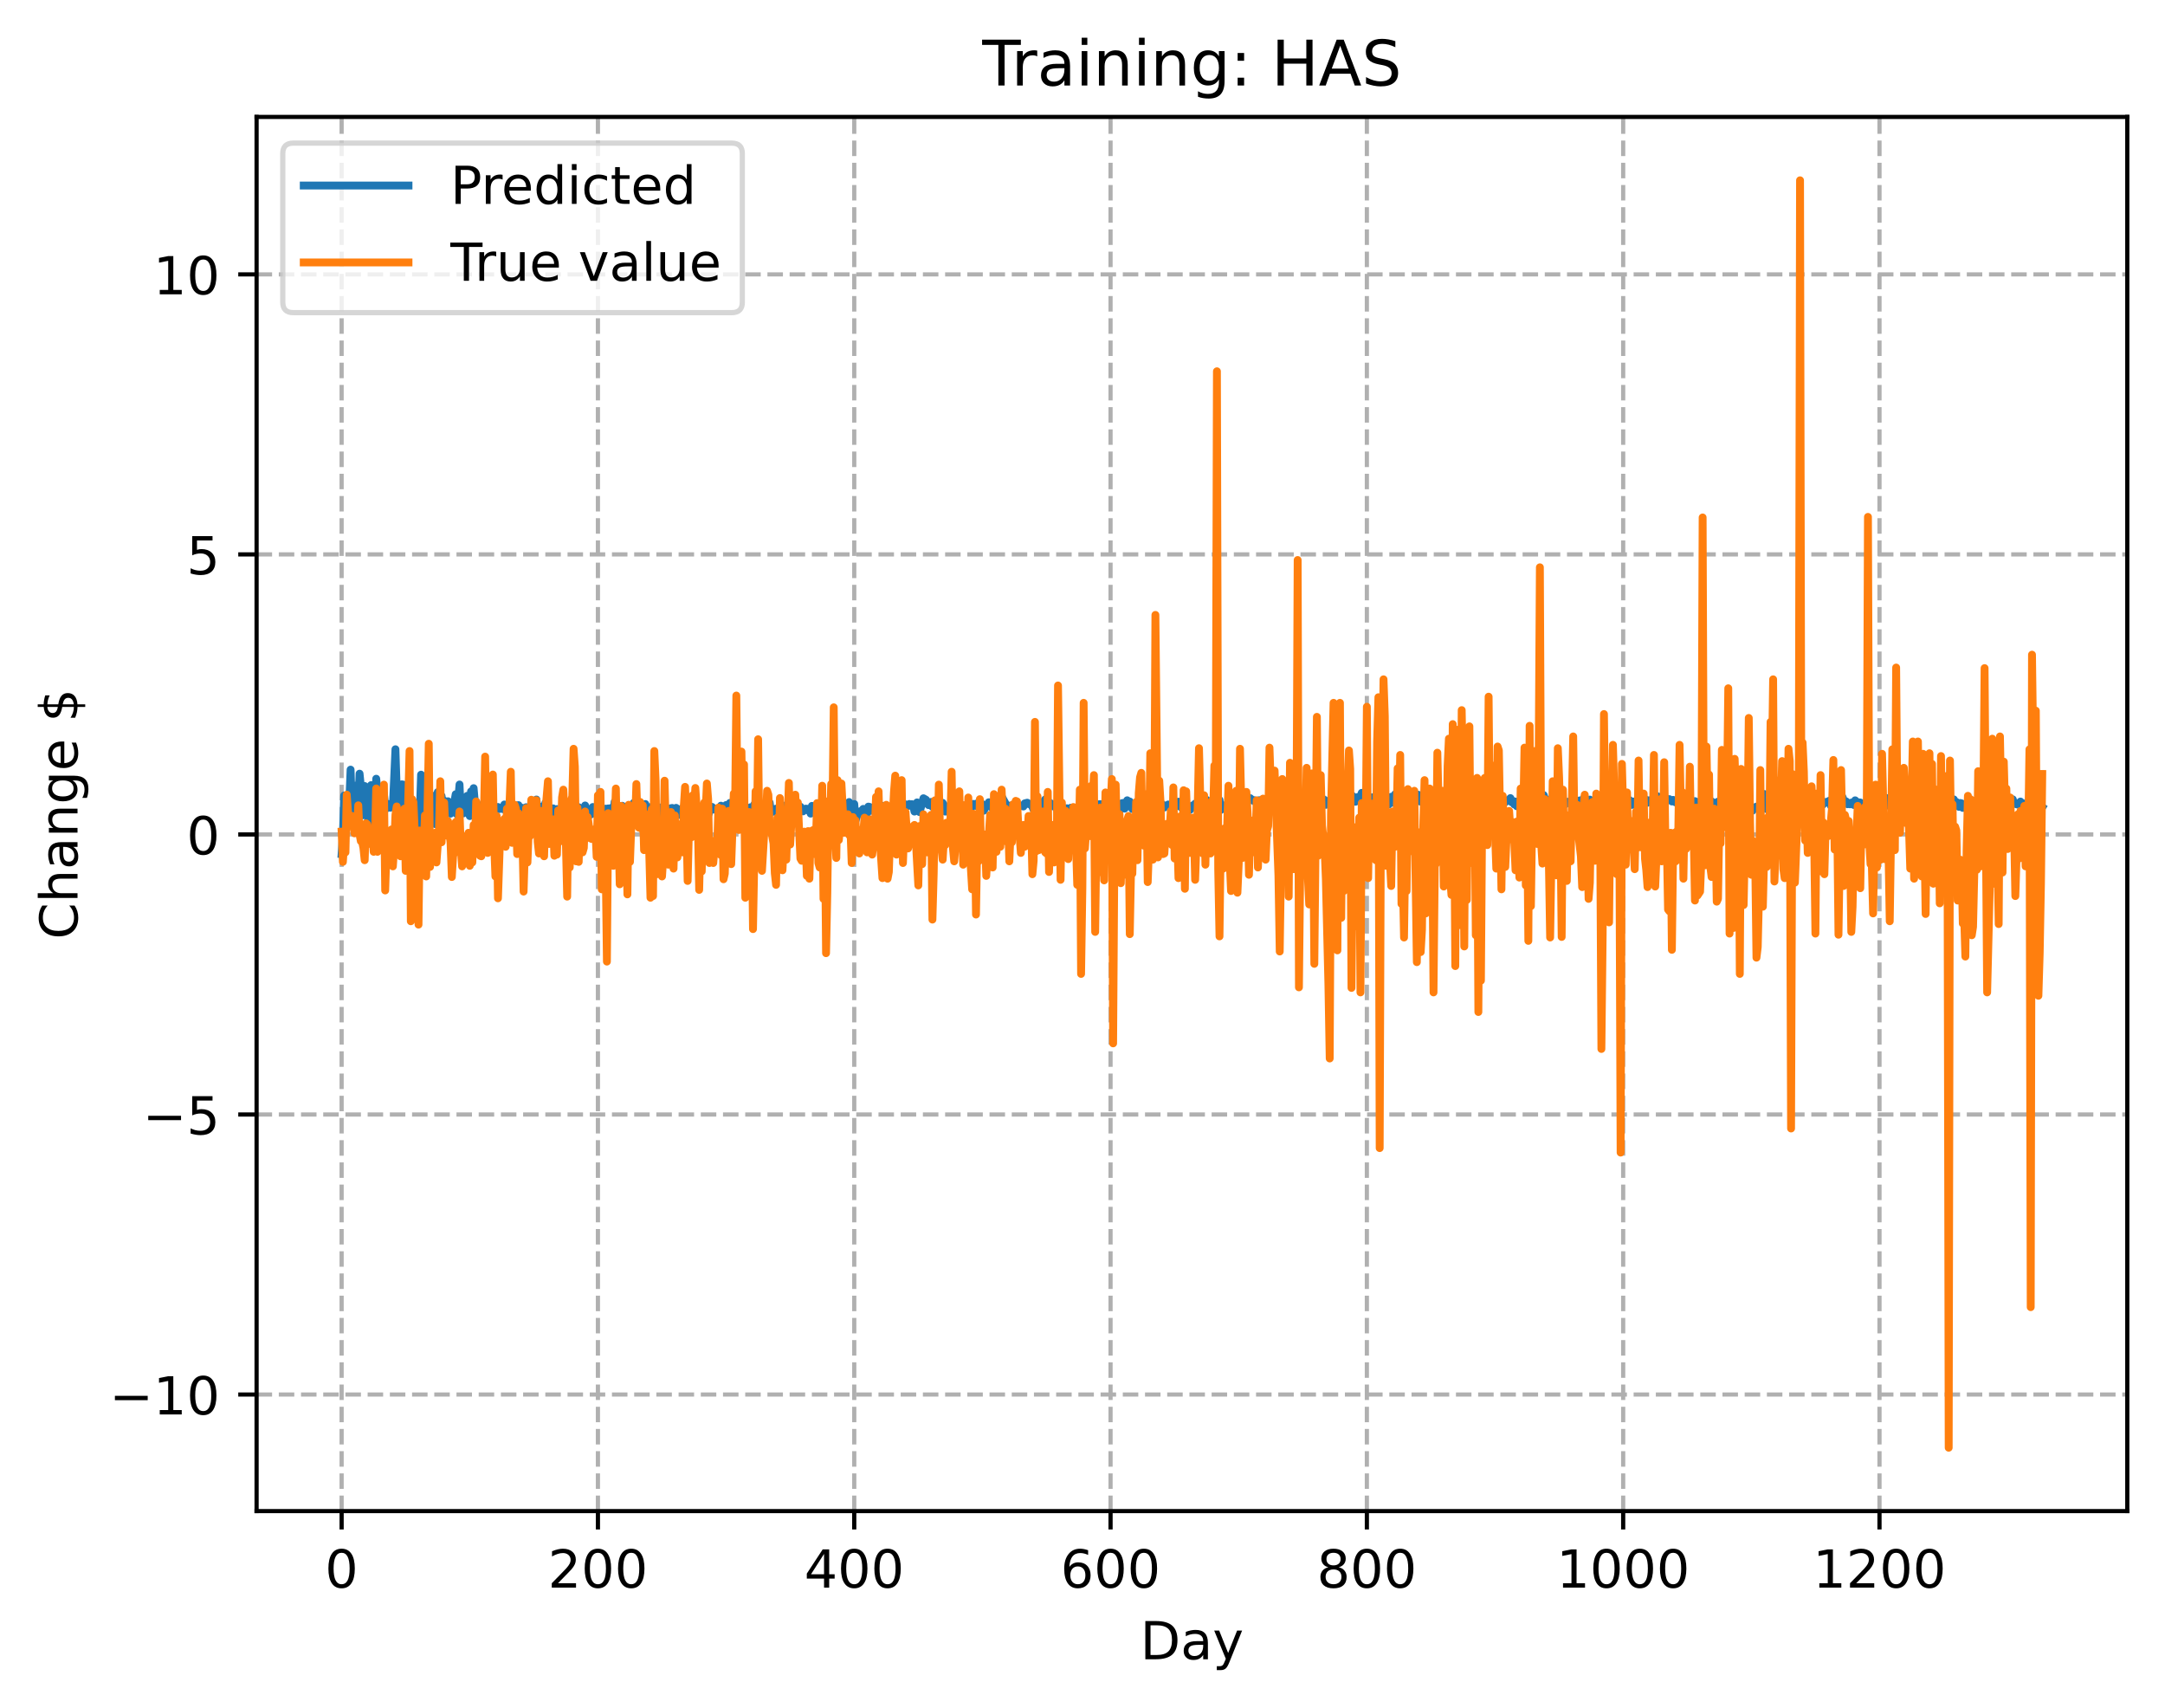 <?xml version="1.0" encoding="utf-8" standalone="no"?>
<!DOCTYPE svg PUBLIC "-//W3C//DTD SVG 1.1//EN"
  "http://www.w3.org/Graphics/SVG/1.1/DTD/svg11.dtd">
<!-- Created with matplotlib (https://matplotlib.org/) -->
<svg height="325.986pt" version="1.1" viewBox="0 0 413.303 325.986" width="413.303pt" xmlns="http://www.w3.org/2000/svg" xmlns:xlink="http://www.w3.org/1999/xlink">
 <defs>
  <style type="text/css">
*{stroke-linecap:butt;stroke-linejoin:round;}
  </style>
 </defs>
 <g id="figure_1">
  <g id="patch_1">
   <path d="M 0 325.986 
L 413.303 325.986 
L 413.303 0 
L 0 0 
z
" style="fill:#ffffff;"/>
  </g>
  <g id="axes_1">
   <g id="patch_2">
    <path d="M 48.983 288.43 
L 406.103 288.43 
L 406.103 22.318 
L 48.983 22.318 
z
" style="fill:#ffffff;"/>
   </g>
   <g id="matplotlib.axis_1">
    <g id="xtick_1">
     <g id="line2d_1">
      <path clip-path="url(#pa399695f76)" d="M 65.216 288.43 
L 65.216 22.318 
" style="fill:none;stroke:#b0b0b0;stroke-dasharray:2.96,1.28;stroke-dashoffset:0;stroke-width:0.8;"/>
     </g>
     <g id="line2d_2">
      <defs>
       <path d="M 0 0 
L 0 3.5 
" id="m105c6a11d7" style="stroke:#000000;stroke-width:0.8;"/>
      </defs>
      <g>
       <use style="stroke:#000000;stroke-width:0.8;" x="65.216" xlink:href="#m105c6a11d7" y="288.43"/>
      </g>
     </g>
     <g id="text_1">
      <!-- 0 -->
      <defs>
       <path d="M 31.781 66.406 
Q 24.172 66.406 20.328 58.906 
Q 16.5 51.422 16.5 36.375 
Q 16.5 21.391 20.328 13.891 
Q 24.172 6.391 31.781 6.391 
Q 39.453 6.391 43.281 13.891 
Q 47.125 21.391 47.125 36.375 
Q 47.125 51.422 43.281 58.906 
Q 39.453 66.406 31.781 66.406 
z
M 31.781 74.219 
Q 44.047 74.219 50.516 64.516 
Q 56.984 54.828 56.984 36.375 
Q 56.984 17.969 50.516 8.266 
Q 44.047 -1.422 31.781 -1.422 
Q 19.531 -1.422 13.062 8.266 
Q 6.594 17.969 6.594 36.375 
Q 6.594 54.828 13.062 64.516 
Q 19.531 74.219 31.781 74.219 
z
" id="DejaVuSans-48"/>
      </defs>
      <g transform="translate(62.034 303.029)scale(0.1 -0.1)">
       <use xlink:href="#DejaVuSans-48"/>
      </g>
     </g>
    </g>
    <g id="xtick_2">
     <g id="line2d_3">
      <path clip-path="url(#pa399695f76)" d="M 114.146 288.43 
L 114.146 22.318 
" style="fill:none;stroke:#b0b0b0;stroke-dasharray:2.96,1.28;stroke-dashoffset:0;stroke-width:0.8;"/>
     </g>
     <g id="line2d_4">
      <g>
       <use style="stroke:#000000;stroke-width:0.8;" x="114.146" xlink:href="#m105c6a11d7" y="288.43"/>
      </g>
     </g>
     <g id="text_2">
      <!-- 200 -->
      <defs>
       <path d="M 19.188 8.297 
L 53.609 8.297 
L 53.609 0 
L 7.328 0 
L 7.328 8.297 
Q 12.938 14.109 22.625 23.891 
Q 32.328 33.688 34.812 36.531 
Q 39.547 41.844 41.422 45.531 
Q 43.312 49.219 43.312 52.781 
Q 43.312 58.594 39.234 62.25 
Q 35.156 65.922 28.609 65.922 
Q 23.969 65.922 18.812 64.312 
Q 13.672 62.703 7.812 59.422 
L 7.812 69.391 
Q 13.766 71.781 18.938 73 
Q 24.125 74.219 28.422 74.219 
Q 39.75 74.219 46.484 68.547 
Q 53.219 62.891 53.219 53.422 
Q 53.219 48.922 51.531 44.891 
Q 49.859 40.875 45.406 35.406 
Q 44.188 33.984 37.641 27.219 
Q 31.109 20.453 19.188 8.297 
z
" id="DejaVuSans-50"/>
      </defs>
      <g transform="translate(104.602 303.029)scale(0.1 -0.1)">
       <use xlink:href="#DejaVuSans-50"/>
       <use x="63.623" xlink:href="#DejaVuSans-48"/>
       <use x="127.246" xlink:href="#DejaVuSans-48"/>
      </g>
     </g>
    </g>
    <g id="xtick_3">
     <g id="line2d_5">
      <path clip-path="url(#pa399695f76)" d="M 163.077 288.43 
L 163.077 22.318 
" style="fill:none;stroke:#b0b0b0;stroke-dasharray:2.96,1.28;stroke-dashoffset:0;stroke-width:0.8;"/>
     </g>
     <g id="line2d_6">
      <g>
       <use style="stroke:#000000;stroke-width:0.8;" x="163.077" xlink:href="#m105c6a11d7" y="288.43"/>
      </g>
     </g>
     <g id="text_3">
      <!-- 400 -->
      <defs>
       <path d="M 37.797 64.312 
L 12.891 25.391 
L 37.797 25.391 
z
M 35.203 72.906 
L 47.609 72.906 
L 47.609 25.391 
L 58.016 25.391 
L 58.016 17.188 
L 47.609 17.188 
L 47.609 0 
L 37.797 0 
L 37.797 17.188 
L 4.891 17.188 
L 4.891 26.703 
z
" id="DejaVuSans-52"/>
      </defs>
      <g transform="translate(153.533 303.029)scale(0.1 -0.1)">
       <use xlink:href="#DejaVuSans-52"/>
       <use x="63.623" xlink:href="#DejaVuSans-48"/>
       <use x="127.246" xlink:href="#DejaVuSans-48"/>
      </g>
     </g>
    </g>
    <g id="xtick_4">
     <g id="line2d_7">
      <path clip-path="url(#pa399695f76)" d="M 212.007 288.43 
L 212.007 22.318 
" style="fill:none;stroke:#b0b0b0;stroke-dasharray:2.96,1.28;stroke-dashoffset:0;stroke-width:0.8;"/>
     </g>
     <g id="line2d_8">
      <g>
       <use style="stroke:#000000;stroke-width:0.8;" x="212.007" xlink:href="#m105c6a11d7" y="288.43"/>
      </g>
     </g>
     <g id="text_4">
      <!-- 600 -->
      <defs>
       <path d="M 33.016 40.375 
Q 26.375 40.375 22.484 35.828 
Q 18.609 31.297 18.609 23.391 
Q 18.609 15.531 22.484 10.953 
Q 26.375 6.391 33.016 6.391 
Q 39.656 6.391 43.531 10.953 
Q 47.406 15.531 47.406 23.391 
Q 47.406 31.297 43.531 35.828 
Q 39.656 40.375 33.016 40.375 
z
M 52.594 71.297 
L 52.594 62.312 
Q 48.875 64.062 45.094 64.984 
Q 41.312 65.922 37.594 65.922 
Q 27.828 65.922 22.672 59.328 
Q 17.531 52.734 16.797 39.406 
Q 19.672 43.656 24.016 45.922 
Q 28.375 48.188 33.594 48.188 
Q 44.578 48.188 50.953 41.516 
Q 57.328 34.859 57.328 23.391 
Q 57.328 12.156 50.688 5.359 
Q 44.047 -1.422 33.016 -1.422 
Q 20.359 -1.422 13.672 8.266 
Q 6.984 17.969 6.984 36.375 
Q 6.984 53.656 15.188 63.938 
Q 23.391 74.219 37.203 74.219 
Q 40.922 74.219 44.703 73.484 
Q 48.484 72.75 52.594 71.297 
z
" id="DejaVuSans-54"/>
      </defs>
      <g transform="translate(202.464 303.029)scale(0.1 -0.1)">
       <use xlink:href="#DejaVuSans-54"/>
       <use x="63.623" xlink:href="#DejaVuSans-48"/>
       <use x="127.246" xlink:href="#DejaVuSans-48"/>
      </g>
     </g>
    </g>
    <g id="xtick_5">
     <g id="line2d_9">
      <path clip-path="url(#pa399695f76)" d="M 260.938 288.43 
L 260.938 22.318 
" style="fill:none;stroke:#b0b0b0;stroke-dasharray:2.96,1.28;stroke-dashoffset:0;stroke-width:0.8;"/>
     </g>
     <g id="line2d_10">
      <g>
       <use style="stroke:#000000;stroke-width:0.8;" x="260.938" xlink:href="#m105c6a11d7" y="288.43"/>
      </g>
     </g>
     <g id="text_5">
      <!-- 800 -->
      <defs>
       <path d="M 31.781 34.625 
Q 24.75 34.625 20.719 30.859 
Q 16.703 27.094 16.703 20.516 
Q 16.703 13.922 20.719 10.156 
Q 24.75 6.391 31.781 6.391 
Q 38.812 6.391 42.859 10.172 
Q 46.922 13.969 46.922 20.516 
Q 46.922 27.094 42.891 30.859 
Q 38.875 34.625 31.781 34.625 
z
M 21.922 38.812 
Q 15.578 40.375 12.031 44.719 
Q 8.5 49.078 8.5 55.328 
Q 8.5 64.062 14.719 69.141 
Q 20.953 74.219 31.781 74.219 
Q 42.672 74.219 48.875 69.141 
Q 55.078 64.062 55.078 55.328 
Q 55.078 49.078 51.531 44.719 
Q 48 40.375 41.703 38.812 
Q 48.828 37.156 52.797 32.312 
Q 56.781 27.484 56.781 20.516 
Q 56.781 9.906 50.312 4.234 
Q 43.844 -1.422 31.781 -1.422 
Q 19.734 -1.422 13.25 4.234 
Q 6.781 9.906 6.781 20.516 
Q 6.781 27.484 10.781 32.312 
Q 14.797 37.156 21.922 38.812 
z
M 18.312 54.391 
Q 18.312 48.734 21.844 45.562 
Q 25.391 42.391 31.781 42.391 
Q 38.141 42.391 41.719 45.562 
Q 45.312 48.734 45.312 54.391 
Q 45.312 60.062 41.719 63.234 
Q 38.141 66.406 31.781 66.406 
Q 25.391 66.406 21.844 63.234 
Q 18.312 60.062 18.312 54.391 
z
" id="DejaVuSans-56"/>
      </defs>
      <g transform="translate(251.394 303.029)scale(0.1 -0.1)">
       <use xlink:href="#DejaVuSans-56"/>
       <use x="63.623" xlink:href="#DejaVuSans-48"/>
       <use x="127.246" xlink:href="#DejaVuSans-48"/>
      </g>
     </g>
    </g>
    <g id="xtick_6">
     <g id="line2d_11">
      <path clip-path="url(#pa399695f76)" d="M 309.869 288.43 
L 309.869 22.318 
" style="fill:none;stroke:#b0b0b0;stroke-dasharray:2.96,1.28;stroke-dashoffset:0;stroke-width:0.8;"/>
     </g>
     <g id="line2d_12">
      <g>
       <use style="stroke:#000000;stroke-width:0.8;" x="309.869" xlink:href="#m105c6a11d7" y="288.43"/>
      </g>
     </g>
     <g id="text_6">
      <!-- 1000 -->
      <defs>
       <path d="M 12.406 8.297 
L 28.516 8.297 
L 28.516 63.922 
L 10.984 60.406 
L 10.984 69.391 
L 28.422 72.906 
L 38.281 72.906 
L 38.281 8.297 
L 54.391 8.297 
L 54.391 0 
L 12.406 0 
z
" id="DejaVuSans-49"/>
      </defs>
      <g transform="translate(297.144 303.029)scale(0.1 -0.1)">
       <use xlink:href="#DejaVuSans-49"/>
       <use x="63.623" xlink:href="#DejaVuSans-48"/>
       <use x="127.246" xlink:href="#DejaVuSans-48"/>
       <use x="190.869" xlink:href="#DejaVuSans-48"/>
      </g>
     </g>
    </g>
    <g id="xtick_7">
     <g id="line2d_13">
      <path clip-path="url(#pa399695f76)" d="M 358.799 288.43 
L 358.799 22.318 
" style="fill:none;stroke:#b0b0b0;stroke-dasharray:2.96,1.28;stroke-dashoffset:0;stroke-width:0.8;"/>
     </g>
     <g id="line2d_14">
      <g>
       <use style="stroke:#000000;stroke-width:0.8;" x="358.799" xlink:href="#m105c6a11d7" y="288.43"/>
      </g>
     </g>
     <g id="text_7">
      <!-- 1200 -->
      <g transform="translate(346.074 303.029)scale(0.1 -0.1)">
       <use xlink:href="#DejaVuSans-49"/>
       <use x="63.623" xlink:href="#DejaVuSans-50"/>
       <use x="127.246" xlink:href="#DejaVuSans-48"/>
       <use x="190.869" xlink:href="#DejaVuSans-48"/>
      </g>
     </g>
    </g>
    <g id="text_8">
     <!-- Day -->
     <defs>
      <path d="M 19.672 64.797 
L 19.672 8.109 
L 31.594 8.109 
Q 46.688 8.109 53.688 14.938 
Q 60.688 21.781 60.688 36.531 
Q 60.688 51.172 53.688 57.984 
Q 46.688 64.797 31.594 64.797 
z
M 9.812 72.906 
L 30.078 72.906 
Q 51.266 72.906 61.172 64.094 
Q 71.094 55.281 71.094 36.531 
Q 71.094 17.672 61.125 8.828 
Q 51.172 0 30.078 0 
L 9.812 0 
z
" id="DejaVuSans-68"/>
      <path d="M 34.281 27.484 
Q 23.391 27.484 19.188 25 
Q 14.984 22.516 14.984 16.5 
Q 14.984 11.719 18.141 8.906 
Q 21.297 6.109 26.703 6.109 
Q 34.188 6.109 38.703 11.406 
Q 43.219 16.703 43.219 25.484 
L 43.219 27.484 
z
M 52.203 31.203 
L 52.203 0 
L 43.219 0 
L 43.219 8.297 
Q 40.141 3.328 35.547 0.953 
Q 30.953 -1.422 24.312 -1.422 
Q 15.922 -1.422 10.953 3.297 
Q 6 8.016 6 15.922 
Q 6 25.141 12.172 29.828 
Q 18.359 34.516 30.609 34.516 
L 43.219 34.516 
L 43.219 35.406 
Q 43.219 41.609 39.141 45 
Q 35.062 48.391 27.688 48.391 
Q 23 48.391 18.547 47.266 
Q 14.109 46.141 10.016 43.891 
L 10.016 52.203 
Q 14.938 54.109 19.578 55.047 
Q 24.219 56 28.609 56 
Q 40.484 56 46.344 49.844 
Q 52.203 43.703 52.203 31.203 
z
" id="DejaVuSans-97"/>
      <path d="M 32.172 -5.078 
Q 28.375 -14.844 24.75 -17.812 
Q 21.141 -20.797 15.094 -20.797 
L 7.906 -20.797 
L 7.906 -13.281 
L 13.188 -13.281 
Q 16.891 -13.281 18.938 -11.516 
Q 21 -9.766 23.484 -3.219 
L 25.094 0.875 
L 2.984 54.688 
L 12.5 54.688 
L 29.594 11.922 
L 46.688 54.688 
L 56.203 54.688 
z
" id="DejaVuSans-121"/>
     </defs>
     <g transform="translate(217.669 316.707)scale(0.1 -0.1)">
      <use xlink:href="#DejaVuSans-68"/>
      <use x="77.002" xlink:href="#DejaVuSans-97"/>
      <use x="138.281" xlink:href="#DejaVuSans-121"/>
     </g>
    </g>
   </g>
   <g id="matplotlib.axis_2">
    <g id="ytick_1">
     <g id="line2d_15">
      <path clip-path="url(#pa399695f76)" d="M 48.983 266.178 
L 406.103 266.178 
" style="fill:none;stroke:#b0b0b0;stroke-dasharray:2.96,1.28;stroke-dashoffset:0;stroke-width:0.8;"/>
     </g>
     <g id="line2d_16">
      <defs>
       <path d="M 0 0 
L -3.5 0 
" id="mad348de8f7" style="stroke:#000000;stroke-width:0.8;"/>
      </defs>
      <g>
       <use style="stroke:#000000;stroke-width:0.8;" x="48.983" xlink:href="#mad348de8f7" y="266.178"/>
      </g>
     </g>
     <g id="text_9">
      <!-- −10 -->
      <defs>
       <path d="M 10.594 35.5 
L 73.188 35.5 
L 73.188 27.203 
L 10.594 27.203 
z
" id="DejaVuSans-8722"/>
      </defs>
      <g transform="translate(20.878 269.978)scale(0.1 -0.1)">
       <use xlink:href="#DejaVuSans-8722"/>
       <use x="83.789" xlink:href="#DejaVuSans-49"/>
       <use x="147.412" xlink:href="#DejaVuSans-48"/>
      </g>
     </g>
    </g>
    <g id="ytick_2">
     <g id="line2d_17">
      <path clip-path="url(#pa399695f76)" d="M 48.983 212.727 
L 406.103 212.727 
" style="fill:none;stroke:#b0b0b0;stroke-dasharray:2.96,1.28;stroke-dashoffset:0;stroke-width:0.8;"/>
     </g>
     <g id="line2d_18">
      <g>
       <use style="stroke:#000000;stroke-width:0.8;" x="48.983" xlink:href="#mad348de8f7" y="212.727"/>
      </g>
     </g>
     <g id="text_10">
      <!-- −5 -->
      <defs>
       <path d="M 10.797 72.906 
L 49.516 72.906 
L 49.516 64.594 
L 19.828 64.594 
L 19.828 46.734 
Q 21.969 47.469 24.109 47.828 
Q 26.266 48.188 28.422 48.188 
Q 40.625 48.188 47.75 41.5 
Q 54.891 34.812 54.891 23.391 
Q 54.891 11.625 47.562 5.094 
Q 40.234 -1.422 26.906 -1.422 
Q 22.312 -1.422 17.547 -0.641 
Q 12.797 0.141 7.719 1.703 
L 7.719 11.625 
Q 12.109 9.234 16.797 8.062 
Q 21.484 6.891 26.703 6.891 
Q 35.156 6.891 40.078 11.328 
Q 45.016 15.766 45.016 23.391 
Q 45.016 31 40.078 35.438 
Q 35.156 39.891 26.703 39.891 
Q 22.75 39.891 18.812 39.016 
Q 14.891 38.141 10.797 36.281 
z
" id="DejaVuSans-53"/>
      </defs>
      <g transform="translate(27.241 216.526)scale(0.1 -0.1)">
       <use xlink:href="#DejaVuSans-8722"/>
       <use x="83.789" xlink:href="#DejaVuSans-53"/>
      </g>
     </g>
    </g>
    <g id="ytick_3">
     <g id="line2d_19">
      <path clip-path="url(#pa399695f76)" d="M 48.983 159.276 
L 406.103 159.276 
" style="fill:none;stroke:#b0b0b0;stroke-dasharray:2.96,1.28;stroke-dashoffset:0;stroke-width:0.8;"/>
     </g>
     <g id="line2d_20">
      <g>
       <use style="stroke:#000000;stroke-width:0.8;" x="48.983" xlink:href="#mad348de8f7" y="159.276"/>
      </g>
     </g>
     <g id="text_11">
      <!-- 0 -->
      <g transform="translate(35.62 163.075)scale(0.1 -0.1)">
       <use xlink:href="#DejaVuSans-48"/>
      </g>
     </g>
    </g>
    <g id="ytick_4">
     <g id="line2d_21">
      <path clip-path="url(#pa399695f76)" d="M 48.983 105.825 
L 406.103 105.825 
" style="fill:none;stroke:#b0b0b0;stroke-dasharray:2.96,1.28;stroke-dashoffset:0;stroke-width:0.8;"/>
     </g>
     <g id="line2d_22">
      <g>
       <use style="stroke:#000000;stroke-width:0.8;" x="48.983" xlink:href="#mad348de8f7" y="105.825"/>
      </g>
     </g>
     <g id="text_12">
      <!-- 5 -->
      <g transform="translate(35.62 109.624)scale(0.1 -0.1)">
       <use xlink:href="#DejaVuSans-53"/>
      </g>
     </g>
    </g>
    <g id="ytick_5">
     <g id="line2d_23">
      <path clip-path="url(#pa399695f76)" d="M 48.983 52.374 
L 406.103 52.374 
" style="fill:none;stroke:#b0b0b0;stroke-dasharray:2.96,1.28;stroke-dashoffset:0;stroke-width:0.8;"/>
     </g>
     <g id="line2d_24">
      <g>
       <use style="stroke:#000000;stroke-width:0.8;" x="48.983" xlink:href="#mad348de8f7" y="52.374"/>
      </g>
     </g>
     <g id="text_13">
      <!-- 10 -->
      <g transform="translate(29.258 56.173)scale(0.1 -0.1)">
       <use xlink:href="#DejaVuSans-49"/>
       <use x="63.623" xlink:href="#DejaVuSans-48"/>
      </g>
     </g>
    </g>
    <g id="text_14">
     <!-- Change $ -->
     <defs>
      <path d="M 64.406 67.281 
L 64.406 56.891 
Q 59.422 61.531 53.781 63.812 
Q 48.141 66.109 41.797 66.109 
Q 29.297 66.109 22.656 58.469 
Q 16.016 50.828 16.016 36.375 
Q 16.016 21.969 22.656 14.328 
Q 29.297 6.688 41.797 6.688 
Q 48.141 6.688 53.781 8.984 
Q 59.422 11.281 64.406 15.922 
L 64.406 5.609 
Q 59.234 2.094 53.438 0.328 
Q 47.656 -1.422 41.219 -1.422 
Q 24.656 -1.422 15.125 8.703 
Q 5.609 18.844 5.609 36.375 
Q 5.609 53.953 15.125 64.078 
Q 24.656 74.219 41.219 74.219 
Q 47.75 74.219 53.531 72.484 
Q 59.328 70.75 64.406 67.281 
z
" id="DejaVuSans-67"/>
      <path d="M 54.891 33.016 
L 54.891 0 
L 45.906 0 
L 45.906 32.719 
Q 45.906 40.484 42.875 44.328 
Q 39.844 48.188 33.797 48.188 
Q 26.516 48.188 22.312 43.547 
Q 18.109 38.922 18.109 30.906 
L 18.109 0 
L 9.078 0 
L 9.078 75.984 
L 18.109 75.984 
L 18.109 46.188 
Q 21.344 51.125 25.703 53.562 
Q 30.078 56 35.797 56 
Q 45.219 56 50.047 50.172 
Q 54.891 44.344 54.891 33.016 
z
" id="DejaVuSans-104"/>
      <path d="M 54.891 33.016 
L 54.891 0 
L 45.906 0 
L 45.906 32.719 
Q 45.906 40.484 42.875 44.328 
Q 39.844 48.188 33.797 48.188 
Q 26.516 48.188 22.312 43.547 
Q 18.109 38.922 18.109 30.906 
L 18.109 0 
L 9.078 0 
L 9.078 54.688 
L 18.109 54.688 
L 18.109 46.188 
Q 21.344 51.125 25.703 53.562 
Q 30.078 56 35.797 56 
Q 45.219 56 50.047 50.172 
Q 54.891 44.344 54.891 33.016 
z
" id="DejaVuSans-110"/>
      <path d="M 45.406 27.984 
Q 45.406 37.75 41.375 43.109 
Q 37.359 48.484 30.078 48.484 
Q 22.859 48.484 18.828 43.109 
Q 14.797 37.75 14.797 27.984 
Q 14.797 18.266 18.828 12.891 
Q 22.859 7.516 30.078 7.516 
Q 37.359 7.516 41.375 12.891 
Q 45.406 18.266 45.406 27.984 
z
M 54.391 6.781 
Q 54.391 -7.172 48.188 -13.984 
Q 42 -20.797 29.203 -20.797 
Q 24.469 -20.797 20.266 -20.094 
Q 16.062 -19.391 12.109 -17.922 
L 12.109 -9.188 
Q 16.062 -11.328 19.922 -12.344 
Q 23.781 -13.375 27.781 -13.375 
Q 36.625 -13.375 41.016 -8.766 
Q 45.406 -4.156 45.406 5.172 
L 45.406 9.625 
Q 42.625 4.781 38.281 2.391 
Q 33.938 0 27.875 0 
Q 17.828 0 11.672 7.656 
Q 5.516 15.328 5.516 27.984 
Q 5.516 40.672 11.672 48.328 
Q 17.828 56 27.875 56 
Q 33.938 56 38.281 53.609 
Q 42.625 51.219 45.406 46.391 
L 45.406 54.688 
L 54.391 54.688 
z
" id="DejaVuSans-103"/>
      <path d="M 56.203 29.594 
L 56.203 25.203 
L 14.891 25.203 
Q 15.484 15.922 20.484 11.062 
Q 25.484 6.203 34.422 6.203 
Q 39.594 6.203 44.453 7.469 
Q 49.312 8.734 54.109 11.281 
L 54.109 2.781 
Q 49.266 0.734 44.188 -0.344 
Q 39.109 -1.422 33.891 -1.422 
Q 20.797 -1.422 13.156 6.188 
Q 5.516 13.812 5.516 26.812 
Q 5.516 40.234 12.766 48.109 
Q 20.016 56 32.328 56 
Q 43.359 56 49.781 48.891 
Q 56.203 41.797 56.203 29.594 
z
M 47.219 32.234 
Q 47.125 39.594 43.094 43.984 
Q 39.062 48.391 32.422 48.391 
Q 24.906 48.391 20.391 44.141 
Q 15.875 39.891 15.188 32.172 
z
" id="DejaVuSans-101"/>
      <path id="DejaVuSans-32"/>
      <path d="M 33.797 -14.703 
L 28.906 -14.703 
L 28.859 0 
Q 23.734 0.094 18.609 1.188 
Q 13.484 2.297 8.297 4.5 
L 8.297 13.281 
Q 13.281 10.156 18.375 8.562 
Q 23.484 6.984 28.906 6.938 
L 28.906 29.203 
Q 18.109 30.953 13.203 35.156 
Q 8.297 39.359 8.297 46.688 
Q 8.297 54.641 13.625 59.219 
Q 18.953 63.812 28.906 64.5 
L 28.906 75.984 
L 33.797 75.984 
L 33.797 64.656 
Q 38.328 64.453 42.578 63.688 
Q 46.828 62.938 50.875 61.625 
L 50.875 53.078 
Q 46.828 55.125 42.547 56.25 
Q 38.281 57.375 33.797 57.562 
L 33.797 36.719 
Q 44.875 35.016 50.094 30.609 
Q 55.328 26.219 55.328 18.609 
Q 55.328 10.359 49.781 5.594 
Q 44.234 0.828 33.797 0.094 
z
M 28.906 37.594 
L 28.906 57.625 
Q 23.25 56.984 20.266 54.391 
Q 17.281 51.812 17.281 47.516 
Q 17.281 43.312 20.031 40.969 
Q 22.797 38.625 28.906 37.594 
z
M 33.797 28.219 
L 33.797 7.078 
Q 39.984 7.906 43.141 10.594 
Q 46.297 13.281 46.297 17.672 
Q 46.297 21.969 43.281 24.5 
Q 40.281 27.047 33.797 28.219 
z
" id="DejaVuSans-36"/>
     </defs>
     <g transform="translate(14.798 179.288)rotate(-90)scale(0.1 -0.1)">
      <use xlink:href="#DejaVuSans-67"/>
      <use x="69.824" xlink:href="#DejaVuSans-104"/>
      <use x="133.203" xlink:href="#DejaVuSans-97"/>
      <use x="194.482" xlink:href="#DejaVuSans-110"/>
      <use x="257.861" xlink:href="#DejaVuSans-103"/>
      <use x="321.338" xlink:href="#DejaVuSans-101"/>
      <use x="382.861" xlink:href="#DejaVuSans-32"/>
      <use x="414.648" xlink:href="#DejaVuSans-36"/>
     </g>
    </g>
   </g>
   <g id="line2d_25">
    <path clip-path="url(#pa399695f76)" d="M 65.216 163.013 
L 65.46 159.414 
L 65.705 151.842 
L 65.949 154.278 
L 66.439 155.098 
L 66.683 153.099 
L 66.928 146.904 
L 67.173 154.484 
L 67.417 153.023 
L 67.662 154.071 
L 67.907 153.763 
L 68.151 149.865 
L 68.396 153.732 
L 68.641 147.672 
L 68.885 150.075 
L 69.13 155.644 
L 69.375 151.804 
L 69.619 150.032 
L 69.864 152.68 
L 70.109 153.41 
L 70.353 157.892 
L 70.843 149.861 
L 71.087 150.89 
L 71.332 151.142 
L 71.577 154.008 
L 71.821 148.64 
L 72.31 153.44 
L 72.555 153.876 
L 72.8 153.796 
L 73.044 150.976 
L 73.289 151.544 
L 73.534 153.952 
L 73.778 154.31 
L 74.023 153.452 
L 74.268 153.504 
L 74.512 154.174 
L 75.002 153.975 
L 75.491 143.013 
L 75.736 150.911 
L 75.98 154.873 
L 76.225 154.887 
L 76.47 154.644 
L 76.714 149.706 
L 76.959 149.757 
L 77.204 155.082 
L 77.448 157.623 
L 77.693 156.794 
L 77.937 149.521 
L 78.182 155.223 
L 78.427 154.06 
L 78.671 158.987 
L 78.916 153.371 
L 79.161 153.886 
L 79.65 153.98 
L 79.895 158.475 
L 80.139 155.442 
L 80.384 147.864 
L 80.629 159.165 
L 80.873 157.151 
L 81.118 152.883 
L 81.363 151.096 
L 81.607 153.759 
L 81.852 153.411 
L 82.097 153.637 
L 82.341 156.007 
L 82.586 157.019 
L 82.831 151.903 
L 83.075 157.3 
L 83.32 152.918 
L 83.565 151.195 
L 83.809 153.978 
L 84.054 151.678 
L 84.298 151.932 
L 84.543 153.742 
L 84.788 152.812 
L 85.032 153.831 
L 85.522 152.94 
L 85.766 154.924 
L 86.011 155.308 
L 86.256 154.477 
L 86.5 154.391 
L 86.99 151.599 
L 87.234 155.427 
L 87.724 149.741 
L 87.968 155.184 
L 88.213 152.452 
L 88.458 155.256 
L 88.702 154.096 
L 88.947 154.386 
L 89.192 151.902 
L 89.436 152.025 
L 89.681 155.768 
L 89.925 151.069 
L 90.17 152.848 
L 90.415 150.438 
L 90.659 153.293 
L 91.149 154.945 
L 91.393 153.657 
L 91.638 154.699 
L 91.883 155.065 
L 92.127 155.159 
L 92.372 155.427 
L 92.617 154.569 
L 92.861 155.211 
L 93.351 153.921 
L 93.595 155.031 
L 93.84 154.222 
L 94.085 154.138 
L 94.329 154.962 
L 94.574 154.355 
L 94.819 154.497 
L 95.063 154.029 
L 95.308 154.435 
L 95.797 154.168 
L 96.042 154.454 
L 96.286 153.559 
L 96.776 154.303 
L 97.02 154.074 
L 97.265 154.359 
L 97.51 155.135 
L 97.754 155.104 
L 97.999 154.048 
L 98.244 153.694 
L 98.488 153.749 
L 98.978 153.682 
L 99.467 155.049 
L 99.712 154.196 
L 99.956 154.584 
L 100.446 154.072 
L 100.69 154.213 
L 100.935 154.888 
L 101.18 154.944 
L 101.424 154.869 
L 101.669 154.214 
L 101.913 153.181 
L 102.158 154.555 
L 102.403 152.606 
L 102.647 154.766 
L 103.137 153.984 
L 103.381 154.247 
L 103.626 154.963 
L 104.115 153.278 
L 104.36 154.029 
L 104.605 153.831 
L 104.849 154.825 
L 105.339 155.227 
L 105.583 154.291 
L 105.828 155.089 
L 106.073 154.508 
L 106.317 154.434 
L 106.562 155.132 
L 106.807 154.437 
L 107.051 155.223 
L 107.296 155.001 
L 107.541 155.102 
L 107.785 154.234 
L 108.274 155.259 
L 108.519 154.131 
L 109.008 154.583 
L 109.253 154.793 
L 109.498 154.806 
L 109.742 155.988 
L 109.987 154.469 
L 110.232 155.272 
L 110.476 154.077 
L 110.721 154.332 
L 110.966 154.969 
L 111.21 154.288 
L 111.455 154.81 
L 111.7 153.745 
L 111.944 154.555 
L 112.189 154.693 
L 112.434 155.721 
L 112.678 154.736 
L 112.923 155.409 
L 113.168 154.035 
L 113.901 154.983 
L 114.146 154.804 
L 114.635 155.245 
L 114.88 154.647 
L 115.369 155.204 
L 115.614 154.351 
L 115.859 154.929 
L 116.103 154.309 
L 116.348 154.543 
L 116.593 154.242 
L 116.837 155.266 
L 117.082 156.932 
L 117.327 153.072 
L 117.571 153.396 
L 117.816 154.295 
L 118.55 154.369 
L 118.795 153.805 
L 119.039 154.297 
L 119.529 154.079 
L 120.018 155.085 
L 120.262 155.145 
L 120.752 153.677 
L 120.996 153.241 
L 121.241 153.667 
L 121.486 153.226 
L 121.73 154.338 
L 121.975 154.04 
L 122.22 154.161 
L 122.464 154.615 
L 122.954 154.283 
L 123.198 153.468 
L 123.688 154.807 
L 124.177 154.053 
L 124.422 154.205 
L 124.666 155.052 
L 124.911 154.668 
L 125.156 153.949 
L 125.4 154.799 
L 125.645 154.357 
L 125.889 154.459 
L 126.134 154.122 
L 126.379 155.299 
L 126.623 154.071 
L 127.113 154.763 
L 127.357 154.245 
L 127.602 154.76 
L 128.091 154.256 
L 128.336 154.221 
L 128.581 154.578 
L 128.825 155.176 
L 129.07 154.198 
L 129.559 155.5 
L 129.804 155.551 
L 130.049 154.396 
L 130.293 154.332 
L 130.538 154.642 
L 130.783 154.717 
L 131.027 155.34 
L 131.761 154.964 
L 132.006 154.845 
L 132.25 155.11 
L 132.495 154.857 
L 132.74 154.867 
L 132.984 154.028 
L 133.229 155.215 
L 133.474 154.146 
L 133.718 155.332 
L 133.963 155.06 
L 134.208 154.393 
L 134.452 154.432 
L 134.697 154.26 
L 134.942 153.555 
L 135.186 155.598 
L 135.676 154.38 
L 135.92 154.012 
L 136.41 154.53 
L 136.654 154.525 
L 136.899 154.403 
L 137.144 155.073 
L 137.388 154.209 
L 137.633 153.786 
L 138.122 154.174 
L 138.367 154.339 
L 138.611 153.661 
L 138.856 153.665 
L 139.101 153.798 
L 139.345 153.255 
L 139.59 154.27 
L 139.835 154.269 
L 140.079 155.26 
L 140.324 154.014 
L 140.569 153.755 
L 140.813 154.826 
L 141.058 154.223 
L 141.303 155.099 
L 141.547 155.254 
L 141.792 154.392 
L 142.037 154.961 
L 142.281 154.115 
L 142.526 154.633 
L 142.771 154.816 
L 143.015 154.818 
L 143.26 154.083 
L 143.505 155.188 
L 143.994 153.562 
L 144.238 153.287 
L 144.483 154.601 
L 144.728 154.449 
L 144.972 154.142 
L 145.217 155.012 
L 145.462 154.677 
L 145.706 155.083 
L 145.951 154.516 
L 146.196 154.538 
L 146.44 153.943 
L 146.685 154.018 
L 146.93 153.201 
L 147.174 155.102 
L 147.419 154.525 
L 147.664 154.881 
L 147.908 154.966 
L 148.153 154.355 
L 148.398 154.934 
L 148.642 154.67 
L 148.887 155.058 
L 149.132 154.98 
L 149.376 153.715 
L 149.865 155.057 
L 150.11 154.115 
L 150.355 155.164 
L 150.599 153.937 
L 150.844 155.272 
L 151.089 154.257 
L 151.333 154.91 
L 151.823 154.057 
L 152.067 154.784 
L 152.312 154.622 
L 152.557 155.044 
L 152.801 153.975 
L 153.046 154.648 
L 153.291 154.87 
L 153.78 154.357 
L 154.025 154.364 
L 154.269 154.706 
L 154.514 154.456 
L 154.759 155.299 
L 155.003 153.823 
L 155.248 154.619 
L 155.737 155.103 
L 155.982 154.856 
L 156.226 153.907 
L 156.471 154.834 
L 156.716 154.282 
L 156.96 154.58 
L 157.205 155.56 
L 157.45 154.74 
L 157.694 154.535 
L 157.939 154.013 
L 158.428 154.963 
L 158.673 153.631 
L 158.918 155.402 
L 159.407 153.61 
L 159.652 154.353 
L 159.896 154.285 
L 160.63 153.126 
L 160.875 154.714 
L 161.12 154.78 
L 161.364 154.018 
L 161.609 154.467 
L 161.853 153.925 
L 162.098 153.089 
L 162.343 154.308 
L 162.832 154.578 
L 163.077 153.454 
L 163.321 156.637 
L 163.811 155.139 
L 164.055 155.297 
L 164.3 154.813 
L 164.545 155.103 
L 164.789 154.398 
L 165.034 155.341 
L 165.279 154.832 
L 165.523 155.322 
L 165.768 153.961 
L 166.013 154.014 
L 166.257 154.731 
L 166.502 154.24 
L 166.747 154.186 
L 166.991 154.917 
L 167.236 154.55 
L 167.48 155.063 
L 167.725 154.4 
L 167.97 154.872 
L 168.214 154.549 
L 168.459 153.816 
L 168.948 154.632 
L 169.193 153.897 
L 169.438 154.419 
L 169.682 155.305 
L 170.172 154.118 
L 170.661 155.034 
L 170.906 154.582 
L 171.15 155.295 
L 171.395 154.717 
L 171.64 154.98 
L 171.884 154.245 
L 172.129 154.625 
L 172.374 154.664 
L 172.618 153.458 
L 173.108 153.615 
L 173.352 153.834 
L 173.597 153.461 
L 173.841 153.808 
L 174.086 153.489 
L 174.331 153.775 
L 174.575 154.91 
L 175.065 153.163 
L 175.554 155.014 
L 176.288 152.367 
L 176.777 152.649 
L 177.267 153.675 
L 177.511 153.467 
L 177.756 153.072 
L 178.001 153.999 
L 178.245 153.981 
L 178.49 153.602 
L 178.735 153.693 
L 178.979 153.644 
L 179.224 153.887 
L 179.468 153.903 
L 179.958 153.248 
L 180.202 153.714 
L 180.447 154.911 
L 180.692 154.895 
L 181.181 153.819 
L 181.67 154.985 
L 181.915 154.478 
L 182.16 153.467 
L 182.404 153.126 
L 182.649 152.297 
L 182.894 152.916 
L 183.138 154.361 
L 183.383 154.969 
L 183.628 153.664 
L 183.872 153.893 
L 184.117 154.734 
L 184.362 154.521 
L 184.606 154.983 
L 184.851 153.807 
L 185.34 154.311 
L 185.585 153.639 
L 185.829 153.443 
L 186.074 153.488 
L 186.319 153.824 
L 186.563 153.32 
L 186.808 153.625 
L 187.297 153.299 
L 187.542 153.503 
L 187.787 154.749 
L 188.765 153.129 
L 189.01 153.331 
L 189.499 154.367 
L 189.744 154.455 
L 189.989 154.284 
L 190.723 153.105 
L 190.967 152.929 
L 191.212 151.997 
L 191.946 153.34 
L 192.435 154 
L 192.68 154.039 
L 192.924 153.76 
L 193.169 154.051 
L 193.414 153.816 
L 193.658 153.926 
L 194.148 153.718 
L 194.392 154.104 
L 194.637 153.753 
L 195.371 153.94 
L 195.616 153.343 
L 196.105 153.216 
L 196.35 153.475 
L 196.594 153.407 
L 196.839 153.483 
L 197.328 154.575 
L 197.573 153.533 
L 198.062 153.157 
L 198.796 154.276 
L 199.041 153.066 
L 199.285 152.995 
L 199.53 152.588 
L 200.019 154.52 
L 200.264 153.359 
L 200.509 153.269 
L 201.487 154.137 
L 201.732 154.092 
L 201.977 155.74 
L 202.466 154.375 
L 202.955 154.364 
L 203.2 154.797 
L 203.444 154.78 
L 203.689 154.275 
L 203.934 154.396 
L 204.178 155.089 
L 204.423 154.176 
L 204.668 155.209 
L 204.912 155.282 
L 205.646 154.387 
L 205.891 154.464 
L 206.136 154.209 
L 206.38 154.16 
L 206.625 154.319 
L 206.87 154.302 
L 207.114 153.587 
L 207.359 153.692 
L 207.604 154.446 
L 207.848 153.362 
L 208.093 154.338 
L 208.338 153.89 
L 208.582 154.022 
L 208.827 153.586 
L 209.072 154.119 
L 209.316 153.51 
L 209.561 153.906 
L 209.805 153.509 
L 210.05 153.487 
L 210.295 153.726 
L 210.539 153.624 
L 210.784 153.273 
L 211.029 153.256 
L 211.273 152.818 
L 211.518 153.802 
L 211.763 153.929 
L 212.007 153.584 
L 212.252 154.865 
L 212.497 153.719 
L 212.741 153.577 
L 212.986 153.805 
L 213.231 153.624 
L 213.72 154.787 
L 213.965 153.536 
L 214.209 153.293 
L 214.454 153.263 
L 214.699 154.347 
L 215.188 152.753 
L 215.432 153.532 
L 215.677 152.987 
L 216.166 154.431 
L 216.411 153.768 
L 216.656 153.899 
L 216.9 153.76 
L 217.145 154.502 
L 217.634 153.607 
L 217.879 154.171 
L 218.124 153.76 
L 218.368 153.687 
L 218.613 154.083 
L 218.858 153.977 
L 219.102 154.336 
L 219.347 153.973 
L 219.592 154.108 
L 219.836 154.843 
L 220.57 153.013 
L 220.815 153.82 
L 221.304 154.463 
L 221.549 153.682 
L 221.793 153.451 
L 222.283 154.138 
L 222.527 153.734 
L 222.772 153.799 
L 223.017 153.553 
L 223.261 154.049 
L 223.506 153.969 
L 223.751 153.674 
L 223.995 153.123 
L 224.24 153.712 
L 224.485 153.934 
L 224.729 153.638 
L 224.974 153.023 
L 225.463 154.099 
L 225.708 153.747 
L 225.953 155.086 
L 226.197 154.45 
L 226.687 153.872 
L 226.931 153.882 
L 227.176 154.588 
L 227.42 154.264 
L 227.665 153.742 
L 227.91 153.966 
L 228.154 153.396 
L 228.888 153.966 
L 229.133 154 
L 229.378 153.62 
L 229.622 154.203 
L 229.867 152.971 
L 230.112 154.038 
L 230.356 152.679 
L 230.846 153.553 
L 231.09 153.752 
L 231.335 154.428 
L 231.58 154.342 
L 232.069 153.857 
L 232.314 154.305 
L 232.558 154.184 
L 232.803 152.688 
L 233.048 154.601 
L 233.292 153.633 
L 234.026 154.001 
L 234.515 153.09 
L 234.76 153.436 
L 235.005 152.94 
L 235.249 153.104 
L 235.494 153.406 
L 235.739 152.576 
L 235.983 152.659 
L 236.228 153.019 
L 236.717 151.799 
L 237.207 152.394 
L 237.451 152.569 
L 237.696 152.53 
L 237.941 152.085 
L 238.185 152.448 
L 238.43 152.488 
L 238.675 152.352 
L 239.164 152.819 
L 239.408 152.733 
L 239.898 153.346 
L 240.387 152.745 
L 240.632 153.411 
L 240.876 153.189 
L 241.121 153.365 
L 241.366 152.685 
L 241.855 153.402 
L 242.1 153.014 
L 242.344 153.012 
L 242.589 152.762 
L 242.834 153.187 
L 243.078 153.086 
L 243.323 153.564 
L 243.812 152.029 
L 244.302 152.99 
L 244.546 152.99 
L 244.791 153.399 
L 245.036 152.897 
L 245.28 152.666 
L 245.525 152.162 
L 245.769 152.896 
L 246.014 152.832 
L 246.259 153.213 
L 246.503 153.025 
L 246.748 152.668 
L 246.993 152.919 
L 247.237 153.874 
L 247.482 153.177 
L 247.727 152.859 
L 247.971 153.614 
L 248.216 152.695 
L 248.461 152.787 
L 248.705 153.756 
L 248.95 153.012 
L 249.439 153.642 
L 249.684 153.281 
L 250.173 153.42 
L 250.907 152.379 
L 251.152 152.476 
L 251.396 151.862 
L 252.13 152.479 
L 252.375 152.32 
L 252.62 152.584 
L 252.864 152.669 
L 253.109 153.622 
L 253.354 153.089 
L 253.598 153.136 
L 253.843 153.32 
L 254.088 153.101 
L 254.332 153.362 
L 254.577 152.899 
L 255.066 153.154 
L 255.311 153.104 
L 255.8 152.662 
L 256.045 152.907 
L 256.779 152.369 
L 257.024 152.423 
L 257.513 153.362 
L 257.757 153.342 
L 258.247 151.961 
L 258.491 152.731 
L 258.736 153.041 
L 258.981 152.917 
L 259.225 152.124 
L 259.47 152.286 
L 259.715 152.079 
L 259.959 151.331 
L 260.204 152.857 
L 260.449 153.07 
L 260.693 152.597 
L 260.938 151.851 
L 261.183 152.733 
L 261.427 152.136 
L 261.672 152.348 
L 261.917 152.184 
L 262.406 152.44 
L 262.895 152.18 
L 263.14 152.202 
L 263.629 153.493 
L 263.874 153.4 
L 264.118 153.682 
L 264.608 152.524 
L 264.852 152.815 
L 265.097 153.577 
L 265.586 152.086 
L 265.831 153.223 
L 266.32 151.609 
L 266.565 151.948 
L 266.81 152.951 
L 267.054 152.45 
L 267.299 152.68 
L 267.788 151.855 
L 268.033 152.206 
L 268.278 151.984 
L 268.522 152.423 
L 268.767 152.326 
L 269.011 152.673 
L 269.256 152.76 
L 269.501 152.088 
L 269.745 151.843 
L 269.99 151.816 
L 270.235 152.174 
L 270.479 151.829 
L 270.724 151.686 
L 270.969 151.889 
L 271.213 153.03 
L 271.458 152.47 
L 271.703 152.345 
L 271.947 151.989 
L 272.192 152.139 
L 272.437 152.1 
L 272.681 151.887 
L 272.926 152.794 
L 273.171 152.627 
L 273.415 152.151 
L 273.66 153.083 
L 273.905 152.455 
L 274.149 152.457 
L 274.394 152.09 
L 274.639 152.219 
L 274.883 153.307 
L 275.128 152.188 
L 275.372 152.029 
L 275.862 152.162 
L 276.106 152.674 
L 276.351 152.32 
L 276.84 153.015 
L 277.085 152.15 
L 277.33 152.198 
L 277.819 153.053 
L 278.064 152.885 
L 278.308 152.891 
L 278.553 152.497 
L 278.798 153.462 
L 279.042 153.924 
L 279.287 152.983 
L 279.532 152.629 
L 279.776 152.953 
L 280.021 152.798 
L 280.266 152.988 
L 280.51 152.7 
L 280.999 153.868 
L 281.244 153.281 
L 281.489 152.15 
L 281.733 152.306 
L 281.978 153.162 
L 282.467 152.316 
L 282.712 153.055 
L 282.957 153.265 
L 283.201 152.514 
L 283.446 152.145 
L 283.691 152.284 
L 283.935 153.333 
L 284.18 153.718 
L 284.425 152.739 
L 284.669 153.499 
L 285.159 152.716 
L 285.403 152.747 
L 285.893 153.14 
L 286.382 152.172 
L 286.627 152.219 
L 286.871 153.026 
L 287.116 152.919 
L 287.36 153.127 
L 287.605 152.815 
L 288.094 152.672 
L 288.339 152.337 
L 288.584 153.129 
L 288.828 152.862 
L 289.073 153.548 
L 289.318 152.992 
L 289.562 153.892 
L 289.807 153.486 
L 290.052 153.958 
L 290.541 153.27 
L 290.786 153.232 
L 291.03 153.714 
L 291.275 153.135 
L 291.52 152.984 
L 291.764 153.204 
L 292.009 153.185 
L 292.498 152.677 
L 292.743 153.282 
L 292.987 153.427 
L 293.232 152.864 
L 293.477 153.203 
L 293.721 152.566 
L 293.966 152.4 
L 294.211 152.866 
L 294.7 151.761 
L 294.945 152.494 
L 295.189 152.675 
L 295.434 152.682 
L 295.923 153.045 
L 296.168 153.639 
L 296.657 152.563 
L 296.902 153.311 
L 297.147 152.791 
L 297.391 153.326 
L 297.636 152.886 
L 297.881 152.851 
L 298.125 153.363 
L 298.37 152.6 
L 298.615 152.812 
L 298.859 153.49 
L 299.104 153.237 
L 299.348 153.308 
L 299.593 152.974 
L 299.838 152.974 
L 300.082 152.65 
L 300.327 152.639 
L 300.816 153.004 
L 301.061 152.861 
L 301.306 153.231 
L 301.55 152.783 
L 301.795 153.134 
L 302.04 152.903 
L 302.284 152.422 
L 302.529 152.71 
L 302.774 152.792 
L 303.018 152.607 
L 303.263 152.725 
L 303.508 152.622 
L 303.752 152.948 
L 303.997 152.881 
L 304.242 153.284 
L 304.486 153.277 
L 304.731 152.466 
L 304.975 152.943 
L 305.22 152.467 
L 305.465 153.375 
L 305.709 153.844 
L 305.954 153.097 
L 306.199 152.734 
L 306.443 152.771 
L 306.688 152.534 
L 307.177 153.032 
L 307.422 152.641 
L 307.667 152.827 
L 307.911 153.29 
L 308.156 152.765 
L 308.401 152.69 
L 308.645 153.246 
L 308.89 152.496 
L 309.135 152.558 
L 309.379 153.585 
L 309.624 152.622 
L 309.869 152.525 
L 310.113 153.215 
L 310.358 152.864 
L 310.847 153.87 
L 311.092 152.741 
L 311.336 153.091 
L 311.581 153.635 
L 311.826 152.987 
L 312.07 153.073 
L 312.315 153.709 
L 312.804 152.92 
L 313.049 152.925 
L 313.294 153.195 
L 313.538 153.131 
L 314.028 152.516 
L 314.272 153.026 
L 314.517 153.227 
L 314.762 152.748 
L 315.006 152.814 
L 315.251 153.064 
L 315.496 152.573 
L 315.74 152.404 
L 315.985 151.957 
L 316.23 152.339 
L 316.474 151.997 
L 316.963 152.328 
L 317.208 153.158 
L 317.697 152.016 
L 317.942 152.367 
L 318.431 152.551 
L 318.676 152.533 
L 319.165 152.978 
L 319.41 152.678 
L 319.655 153.036 
L 319.899 153.167 
L 320.144 153.136 
L 320.633 152.636 
L 320.878 152.441 
L 321.123 153.046 
L 321.367 153.273 
L 321.612 153.222 
L 321.857 153.025 
L 322.101 153.078 
L 322.346 153.002 
L 322.591 153.22 
L 322.835 153.241 
L 323.08 153.103 
L 323.324 153.37 
L 323.569 152.914 
L 324.058 153.336 
L 324.303 153.073 
L 324.548 153.963 
L 324.792 153.371 
L 325.037 153.191 
L 325.282 153.387 
L 325.526 153.093 
L 326.016 153.955 
L 326.505 152.879 
L 326.75 152.96 
L 326.994 153.833 
L 327.239 154.104 
L 327.484 153.88 
L 327.728 153.156 
L 327.973 153.016 
L 328.218 153.32 
L 328.462 153.213 
L 328.707 152.834 
L 328.951 153.259 
L 329.196 153.19 
L 329.441 152.666 
L 329.93 153.616 
L 330.175 153.44 
L 330.419 153.821 
L 330.664 153.772 
L 330.909 153.295 
L 331.153 153.388 
L 331.398 153.327 
L 331.643 153.051 
L 331.887 153.994 
L 332.132 153.549 
L 332.621 152.208 
L 332.866 154.392 
L 333.111 153.838 
L 333.6 153.73 
L 333.845 154.02 
L 334.089 153.937 
L 334.334 154.112 
L 334.579 154.731 
L 334.823 154.098 
L 335.068 154.134 
L 335.312 153.962 
L 335.557 154.171 
L 335.802 153.935 
L 336.046 154.264 
L 336.291 153.692 
L 336.536 153.748 
L 336.78 151.551 
L 337.025 153.944 
L 337.27 154.447 
L 337.514 153.999 
L 338.004 154.062 
L 338.248 153.681 
L 338.738 152.27 
L 339.227 153.451 
L 339.472 152.496 
L 339.716 153.136 
L 339.961 153.156 
L 340.206 153.302 
L 340.695 152.758 
L 340.939 153.343 
L 341.184 152.793 
L 341.429 153.732 
L 342.163 152.782 
L 342.407 152.947 
L 342.652 153.267 
L 342.897 153.116 
L 343.141 153.171 
L 343.631 152.926 
L 343.875 153.519 
L 344.12 152.801 
L 344.609 152.432 
L 344.854 152.998 
L 345.099 152.715 
L 345.343 153.133 
L 345.588 152.736 
L 346.077 152.9 
L 346.322 152.681 
L 346.567 152.915 
L 346.811 153.439 
L 347.056 153.369 
L 347.3 153.035 
L 347.79 152.919 
L 348.034 153.552 
L 348.279 153.066 
L 348.524 153.203 
L 349.258 152.824 
L 349.502 153.791 
L 349.747 153.816 
L 349.992 153.139 
L 350.236 153.204 
L 350.726 152.94 
L 350.97 152.796 
L 351.215 152.231 
L 351.704 152.062 
L 352.194 153.252 
L 352.438 152.972 
L 352.683 153.506 
L 352.927 153.454 
L 353.172 153.523 
L 353.417 153.203 
L 353.661 153.165 
L 353.906 153.655 
L 354.151 152.76 
L 354.395 152.992 
L 354.64 153.946 
L 354.885 153.153 
L 355.129 153.17 
L 355.374 153.525 
L 355.619 153.517 
L 355.863 153.716 
L 356.108 153.262 
L 356.353 153.513 
L 356.597 153.536 
L 356.842 152.886 
L 357.087 153.237 
L 357.331 153.227 
L 357.576 154.102 
L 357.821 153.247 
L 358.065 153.082 
L 358.31 153.24 
L 358.555 153.232 
L 358.799 153.047 
L 359.288 153.417 
L 359.533 152.937 
L 359.778 153.561 
L 360.022 153.208 
L 360.267 152.345 
L 360.512 153.569 
L 360.756 153.906 
L 361.246 153.62 
L 361.49 152.96 
L 362.224 154.428 
L 362.469 153.081 
L 362.714 153.287 
L 362.958 153.32 
L 363.203 152.793 
L 363.692 153.325 
L 363.937 153.014 
L 364.182 153.547 
L 364.671 153.34 
L 364.915 152.913 
L 365.16 154.145 
L 365.405 154.301 
L 365.894 153.02 
L 366.139 153.438 
L 366.383 153.355 
L 366.628 153.886 
L 366.873 153.196 
L 367.117 152.894 
L 367.607 153.329 
L 368.096 152.249 
L 368.341 152.909 
L 368.585 153.135 
L 368.83 153.044 
L 369.075 153.089 
L 369.319 153.436 
L 369.564 152.918 
L 369.809 153.093 
L 370.053 152.905 
L 370.298 153.125 
L 370.542 153.077 
L 370.787 153.566 
L 371.032 153.415 
L 371.276 153.901 
L 371.521 153.375 
L 371.766 152.574 
L 372.01 154.05 
L 372.255 153.491 
L 372.744 153.103 
L 372.989 152.582 
L 373.234 153.133 
L 373.478 153.08 
L 373.723 153.362 
L 373.968 154.01 
L 374.212 153.273 
L 374.457 153.325 
L 374.702 154.206 
L 374.946 153.608 
L 375.191 154.257 
L 375.436 153.711 
L 375.68 153.805 
L 376.17 152.831 
L 376.414 152.99 
L 376.659 153.35 
L 376.903 152.871 
L 377.148 153.519 
L 377.637 153.085 
L 377.882 152.505 
L 378.127 153.798 
L 378.371 153.828 
L 378.616 153.231 
L 379.105 154.341 
L 379.35 154.149 
L 379.595 153.353 
L 379.839 153.573 
L 380.084 153.168 
L 380.573 154.07 
L 380.818 154.073 
L 381.063 153.799 
L 381.307 153.915 
L 381.552 153.443 
L 382.041 154.035 
L 382.53 153.067 
L 383.264 153.524 
L 383.509 152.886 
L 383.754 153.177 
L 383.998 153.087 
L 384.243 152.575 
L 384.488 153.389 
L 385.222 153.59 
L 385.711 152.996 
L 385.956 153.532 
L 386.2 153.312 
L 386.445 153.573 
L 386.934 153.426 
L 387.179 154.03 
L 387.668 153.278 
L 387.913 153.454 
L 388.158 152.734 
L 388.402 153.316 
L 388.647 152.899 
L 388.891 153.351 
L 389.381 153.465 
L 389.625 154.448 
L 389.87 154.077 
L 389.87 154.077 
" style="fill:none;stroke:#1f77b4;stroke-linecap:square;stroke-width:1.5;"/>
   </g>
   <g id="line2d_26">
    <path clip-path="url(#pa399695f76)" d="M 65.216 158.742 
L 65.46 164.514 
L 65.705 160.773 
L 65.949 162.697 
L 66.194 151.686 
L 66.439 155.107 
L 66.683 155.641 
L 66.928 156.71 
L 67.173 155.748 
L 67.662 159.062 
L 68.151 158.421 
L 68.396 153.717 
L 68.641 159.276 
L 68.885 160.559 
L 69.13 160.666 
L 69.375 161.842 
L 69.619 164.194 
L 69.864 157.138 
L 70.109 157.352 
L 70.353 161.093 
L 70.598 159.276 
L 70.843 160.345 
L 71.087 158.1 
L 71.332 162.59 
L 71.577 160.024 
L 71.821 150.51 
L 72.066 162.59 
L 72.555 151.686 
L 72.8 156.069 
L 73.044 157.031 
L 73.289 149.762 
L 73.534 169.966 
L 73.778 162.376 
L 74.023 162.162 
L 74.268 161.414 
L 74.512 161.307 
L 74.757 158.314 
L 75.002 165.369 
L 75.246 161.628 
L 75.491 155.534 
L 75.736 153.931 
L 75.98 161.949 
L 76.225 160.452 
L 76.47 163.445 
L 76.959 156.069 
L 77.204 154.359 
L 77.448 166.225 
L 77.693 161.949 
L 78.182 143.348 
L 78.427 175.846 
L 78.671 152.541 
L 78.916 153.076 
L 79.161 158.314 
L 79.405 159.276 
L 79.895 176.487 
L 80.139 158.528 
L 80.384 162.269 
L 80.629 161.628 
L 80.873 163.125 
L 81.118 155.641 
L 81.363 167.294 
L 81.852 141.958 
L 82.097 165.476 
L 82.341 158.848 
L 82.586 159.597 
L 82.831 162.162 
L 83.075 158.955 
L 83.32 164.621 
L 83.809 158.1 
L 84.054 149.12 
L 84.298 160.773 
L 84.543 154.786 
L 84.788 153.183 
L 85.032 158.528 
L 85.277 159.49 
L 85.522 156.71 
L 86.011 160.773 
L 86.256 167.401 
L 86.5 163.338 
L 86.745 162.697 
L 86.99 156.924 
L 87.234 156.71 
L 87.479 157.779 
L 87.724 154.893 
L 87.968 161.842 
L 88.213 165.369 
L 88.458 161.735 
L 88.702 161.628 
L 88.947 159.597 
L 89.192 160.88 
L 89.436 158.955 
L 89.681 165.263 
L 89.925 160.88 
L 90.17 164.621 
L 90.415 157.459 
L 90.659 161.949 
L 90.904 152.969 
L 91.149 160.131 
L 91.393 156.069 
L 91.638 163.338 
L 91.883 163.445 
L 92.372 156.069 
L 92.617 144.417 
L 92.861 161.2 
L 93.106 162.804 
L 93.351 152.327 
L 93.595 155.428 
L 93.84 155.321 
L 94.085 147.838 
L 94.329 160.773 
L 94.574 167.294 
L 94.819 155.748 
L 95.063 171.463 
L 95.553 157.138 
L 95.797 159.062 
L 96.286 156.283 
L 96.531 161.628 
L 96.776 154.359 
L 97.02 156.283 
L 97.265 153.396 
L 97.51 147.303 
L 97.754 160.88 
L 98.244 153.61 
L 98.488 154.359 
L 98.733 163.018 
L 98.978 155.214 
L 99.467 159.276 
L 99.712 159.169 
L 99.956 170.18 
L 100.446 154.252 
L 100.69 164.621 
L 100.935 158.314 
L 101.18 159.597 
L 101.424 152.648 
L 101.669 156.604 
L 101.913 158.1 
L 102.158 152.755 
L 102.403 152.755 
L 102.647 160.666 
L 102.892 162.911 
L 103.137 154.786 
L 103.871 163.445 
L 104.115 154.893 
L 104.605 149.12 
L 104.849 161.093 
L 105.094 157.566 
L 105.339 160.986 
L 105.583 156.39 
L 105.828 163.338 
L 106.073 161.093 
L 106.317 163.125 
L 106.562 154.679 
L 106.807 160.666 
L 107.051 160.131 
L 107.296 152.221 
L 107.541 150.724 
L 108.03 160.88 
L 108.274 171.142 
L 108.519 153.61 
L 108.764 165.583 
L 109.008 152.862 
L 109.253 152.007 
L 109.498 142.92 
L 109.742 146.341 
L 109.987 164.407 
L 110.232 154.145 
L 110.476 164.514 
L 110.721 155.214 
L 110.966 162.269 
L 111.21 162.697 
L 111.455 161.842 
L 111.7 154.893 
L 111.944 160.024 
L 112.189 155.962 
L 112.678 159.383 
L 112.923 160.131 
L 113.168 159.811 
L 113.412 158.742 
L 113.657 158.207 
L 113.901 163.552 
L 114.146 151.793 
L 114.391 161.521 
L 114.635 151.151 
L 114.88 169.752 
L 115.125 164.728 
L 115.369 157.245 
L 115.614 163.98 
L 115.859 183.543 
L 116.103 155.214 
L 116.348 163.018 
L 116.593 155.748 
L 117.082 165.263 
L 117.571 150.51 
L 117.816 163.659 
L 118.061 158.1 
L 118.305 168.79 
L 118.55 153.824 
L 118.795 161.735 
L 119.039 156.924 
L 119.284 154.679 
L 119.529 157.779 
L 119.773 170.715 
L 120.018 153.61 
L 120.262 164.514 
L 120.507 157.886 
L 120.752 157.673 
L 120.996 153.931 
L 121.241 157.138 
L 121.486 149.655 
L 121.73 157.352 
L 121.975 157.993 
L 122.22 153.076 
L 122.464 158.207 
L 122.709 153.717 
L 122.954 162.269 
L 123.198 155.748 
L 123.443 155.428 
L 123.688 161.307 
L 123.932 162.376 
L 124.177 171.356 
L 124.422 154.465 
L 124.666 171.035 
L 124.911 143.348 
L 125.156 149.013 
L 125.4 166.866 
L 125.645 159.49 
L 125.889 159.49 
L 126.134 158.528 
L 126.379 167.294 
L 126.623 163.552 
L 126.868 149.013 
L 127.113 158.955 
L 127.357 161.307 
L 127.602 165.049 
L 127.847 162.804 
L 128.091 155 
L 128.336 163.231 
L 128.581 165.797 
L 128.825 155.641 
L 129.07 161.842 
L 129.315 163.659 
L 129.559 160.773 
L 129.804 159.383 
L 130.049 157.245 
L 130.293 162.697 
L 130.538 153.931 
L 130.783 150.189 
L 131.027 156.283 
L 131.272 168.149 
L 131.517 158.421 
L 131.761 159.383 
L 132.006 159.811 
L 132.25 151.793 
L 132.495 154.465 
L 132.74 150.403 
L 133.229 157.459 
L 133.474 169.859 
L 133.718 159.383 
L 133.963 166.332 
L 134.208 155.855 
L 134.452 153.183 
L 134.697 155.321 
L 134.942 149.548 
L 135.186 152.541 
L 135.431 164.728 
L 135.92 160.452 
L 136.165 164.728 
L 136.41 161.735 
L 136.654 162.376 
L 136.899 161.842 
L 137.144 154.145 
L 137.388 162.269 
L 137.633 163.231 
L 137.877 154.359 
L 138.122 167.828 
L 138.367 166.759 
L 138.611 158.635 
L 138.856 155.962 
L 139.101 154.786 
L 139.345 161.414 
L 139.59 164.942 
L 140.079 151.472 
L 140.324 154.893 
L 140.569 132.764 
L 140.813 156.39 
L 141.058 158.421 
L 141.303 153.931 
L 141.547 143.455 
L 141.792 158.421 
L 142.037 145.913 
L 142.281 171.356 
L 142.526 165.69 
L 142.771 157.245 
L 143.015 155 
L 143.26 160.88 
L 143.505 157.138 
L 143.749 177.343 
L 144.238 151.045 
L 144.483 159.276 
L 144.728 141.103 
L 144.972 161.628 
L 145.217 159.276 
L 145.462 166.225 
L 145.951 157.993 
L 146.196 157.138 
L 146.44 150.938 
L 146.685 151.686 
L 146.93 157.566 
L 147.174 158.207 
L 147.664 160.986 
L 147.908 166.652 
L 148.153 168.897 
L 148.398 156.069 
L 148.642 165.797 
L 148.887 152.327 
L 149.376 166.118 
L 149.865 156.283 
L 150.11 164.087 
L 150.599 149.441 
L 150.844 161.2 
L 151.333 152.114 
L 151.578 156.176 
L 151.823 151.686 
L 152.067 156.71 
L 152.312 153.183 
L 152.801 163.873 
L 153.046 164.3 
L 153.291 163.338 
L 153.535 158.742 
L 153.78 159.917 
L 154.025 167.187 
L 154.269 158.635 
L 154.514 167.721 
L 154.759 158.635 
L 155.003 159.704 
L 155.248 158.421 
L 155.493 163.018 
L 155.737 161.307 
L 155.982 153.29 
L 156.226 164.728 
L 156.471 165.583 
L 156.716 161.093 
L 156.96 149.976 
L 157.205 171.57 
L 157.45 154.786 
L 157.694 181.939 
L 157.939 170.394 
L 158.184 152.862 
L 158.428 158.421 
L 158.673 149.655 
L 158.918 154.679 
L 159.162 135.009 
L 159.407 159.169 
L 159.652 163.766 
L 159.896 148.907 
L 160.141 160.345 
L 160.386 157.779 
L 160.63 149.548 
L 161.12 158.955 
L 161.364 157.352 
L 161.609 157.138 
L 161.853 155.428 
L 162.098 159.383 
L 162.343 157.886 
L 162.587 164.728 
L 162.832 155.962 
L 163.077 160.666 
L 163.321 156.604 
L 163.566 162.59 
L 163.811 158.528 
L 164.055 162.911 
L 164.3 158.421 
L 164.545 158.635 
L 164.789 159.062 
L 165.034 156.069 
L 165.279 158.207 
L 165.523 162.697 
L 165.768 157.245 
L 166.013 156.39 
L 166.257 161.949 
L 166.502 163.125 
L 166.991 158.848 
L 167.236 152.114 
L 167.48 154.572 
L 167.725 151.045 
L 167.97 160.345 
L 168.459 167.614 
L 168.704 164.3 
L 169.193 153.61 
L 169.438 167.721 
L 169.682 166.439 
L 169.927 159.062 
L 170.172 161.093 
L 170.661 151.151 
L 170.906 148.051 
L 171.15 163.125 
L 171.395 162.056 
L 171.64 160.238 
L 171.884 161.735 
L 172.129 148.907 
L 172.374 164.728 
L 172.618 158.421 
L 172.863 155 
L 173.352 161.949 
L 173.841 159.704 
L 174.086 160.131 
L 174.331 157.673 
L 174.575 157.459 
L 174.82 160.238 
L 175.309 169.004 
L 175.554 157.673 
L 175.799 162.697 
L 176.043 164.942 
L 176.288 155.428 
L 176.533 159.276 
L 176.777 157.673 
L 177.022 162.697 
L 177.511 159.704 
L 177.756 155.534 
L 178.001 175.525 
L 178.245 166.759 
L 178.49 152.755 
L 178.735 155.428 
L 178.979 162.056 
L 179.224 149.762 
L 179.468 159.169 
L 179.958 164.087 
L 180.202 160.024 
L 180.447 161.307 
L 180.692 157.031 
L 180.936 159.597 
L 181.181 158.635 
L 181.426 157.031 
L 181.67 147.303 
L 181.915 161.842 
L 182.16 164.407 
L 182.404 161.414 
L 182.649 155 
L 182.894 161.414 
L 183.138 151.045 
L 183.383 161.093 
L 183.628 154.252 
L 183.872 165.049 
L 184.362 153.61 
L 184.606 163.338 
L 184.851 152.221 
L 185.096 161.735 
L 185.585 169.752 
L 185.829 155.321 
L 186.074 156.176 
L 186.319 174.563 
L 186.563 160.666 
L 186.808 164.407 
L 187.053 152.541 
L 187.297 162.911 
L 187.542 162.697 
L 187.787 164.087 
L 188.031 159.276 
L 188.276 167.187 
L 189.01 155.534 
L 189.255 156.924 
L 189.499 165.583 
L 189.744 151.579 
L 190.233 162.59 
L 190.478 158.528 
L 190.723 151.9 
L 190.967 161.628 
L 191.212 150.724 
L 191.456 155.962 
L 191.701 156.71 
L 191.946 154.359 
L 192.19 160.666 
L 192.435 156.71 
L 192.68 164.407 
L 192.924 158.955 
L 193.169 160.773 
L 193.414 153.503 
L 193.658 159.276 
L 193.903 152.862 
L 194.148 152.969 
L 194.392 157.459 
L 194.637 159.49 
L 194.882 162.804 
L 195.126 158.742 
L 195.371 157.459 
L 195.616 161.628 
L 195.86 160.666 
L 196.105 160.345 
L 196.35 155.748 
L 196.594 157.779 
L 196.839 157.031 
L 197.084 166.866 
L 197.328 164.3 
L 197.573 137.789 
L 197.817 162.483 
L 198.062 152.007 
L 198.307 162.269 
L 198.551 159.917 
L 198.796 160.773 
L 199.041 154.893 
L 199.285 157.566 
L 199.53 162.697 
L 199.775 162.911 
L 200.019 151.151 
L 200.264 166.439 
L 200.509 157.673 
L 200.753 162.911 
L 200.998 157.459 
L 201.243 164.621 
L 201.487 160.559 
L 201.732 163.125 
L 201.977 130.84 
L 202.466 167.935 
L 202.711 153.183 
L 203.2 162.376 
L 203.444 154.786 
L 203.934 163.98 
L 204.178 155.534 
L 204.423 158.1 
L 204.668 162.269 
L 204.912 154.038 
L 205.157 156.39 
L 205.402 160.773 
L 205.646 168.897 
L 205.891 163.659 
L 206.136 150.724 
L 206.38 185.895 
L 206.625 169.539 
L 206.87 134.154 
L 207.114 161.949 
L 207.604 155.214 
L 208.093 159.597 
L 208.338 149.976 
L 208.582 152.755 
L 208.827 147.944 
L 209.072 177.877 
L 209.316 159.276 
L 209.561 163.338 
L 209.805 162.804 
L 210.05 154.145 
L 210.295 166.545 
L 210.539 161.2 
L 210.784 168.042 
L 211.029 151.258 
L 211.273 161.842 
L 211.518 157.779 
L 211.763 151.793 
L 212.007 154.252 
L 212.252 148.693 
L 212.497 199.151 
L 212.741 162.483 
L 212.986 149.762 
L 213.231 158.955 
L 213.475 156.176 
L 213.72 155.428 
L 213.965 168.577 
L 214.209 159.704 
L 214.454 159.49 
L 214.699 157.566 
L 214.943 166.973 
L 215.188 156.497 
L 215.432 155.748 
L 215.677 178.305 
L 215.922 165.797 
L 216.166 166.759 
L 216.411 156.176 
L 216.656 161.842 
L 216.9 153.076 
L 217.145 164.194 
L 217.39 151.365 
L 217.634 148.372 
L 217.879 147.517 
L 218.124 160.238 
L 218.368 161.414 
L 218.613 155 
L 218.858 151.579 
L 219.102 168.363 
L 219.347 161.628 
L 219.592 143.775 
L 220.081 164.087 
L 220.326 163.445 
L 220.57 117.37 
L 221.06 163.659 
L 221.304 149.013 
L 221.549 153.183 
L 221.793 162.056 
L 222.038 163.018 
L 222.283 162.911 
L 222.527 158.742 
L 222.772 157.245 
L 223.017 158.955 
L 223.261 158.955 
L 223.506 154.786 
L 223.751 161.307 
L 223.995 150.296 
L 224.24 163.873 
L 224.485 162.376 
L 224.729 159.276 
L 224.974 167.614 
L 225.219 155.855 
L 225.463 165.904 
L 225.708 163.98 
L 225.953 150.831 
L 226.197 169.646 
L 226.442 151.045 
L 226.687 158.207 
L 227.176 162.804 
L 227.665 156.069 
L 227.91 158.1 
L 228.154 167.935 
L 228.644 154.145 
L 228.888 142.813 
L 229.133 152.114 
L 229.378 153.396 
L 229.622 162.911 
L 229.867 151.793 
L 230.112 165.049 
L 230.356 154.679 
L 231.09 162.911 
L 231.335 152.862 
L 231.58 155.641 
L 231.824 146.127 
L 232.069 160.986 
L 232.314 70.868 
L 232.558 165.797 
L 232.803 178.732 
L 233.048 159.49 
L 233.292 160.345 
L 233.537 165.797 
L 233.781 158.1 
L 234.026 165.263 
L 234.515 149.976 
L 234.76 164.3 
L 235.005 170.073 
L 235.249 157.031 
L 235.494 151.472 
L 235.739 158.207 
L 235.983 150.938 
L 236.228 170.394 
L 236.473 164.835 
L 236.717 142.92 
L 237.207 163.766 
L 237.451 160.773 
L 237.696 159.704 
L 237.941 151.151 
L 238.185 155.534 
L 238.43 166.973 
L 238.675 156.924 
L 238.919 158.742 
L 239.164 162.697 
L 239.408 156.497 
L 239.653 161.628 
L 239.898 152.755 
L 240.142 165.583 
L 240.387 158.955 
L 240.632 157.993 
L 240.876 162.376 
L 241.121 152.434 
L 241.366 153.076 
L 241.61 164.087 
L 241.855 158.528 
L 242.1 157.673 
L 242.344 142.706 
L 242.589 149.655 
L 243.078 154.465 
L 243.323 147.089 
L 244.057 167.08 
L 244.302 181.619 
L 244.791 148.693 
L 245.036 157.779 
L 245.28 160.024 
L 245.525 155.962 
L 245.769 149.762 
L 246.014 171.142 
L 246.259 145.593 
L 246.503 148.586 
L 246.748 154.252 
L 246.993 165.904 
L 247.237 155.534 
L 247.482 161.093 
L 247.727 106.894 
L 247.971 188.46 
L 248.216 165.369 
L 248.461 165.369 
L 248.705 155.428 
L 248.95 160.666 
L 249.195 158.635 
L 249.439 146.555 
L 249.684 167.508 
L 249.929 172.639 
L 250.173 169.966 
L 250.418 147.624 
L 250.663 154.893 
L 250.907 183.971 
L 251.396 136.827 
L 251.641 163.338 
L 252.13 147.944 
L 252.375 157.566 
L 252.864 161.842 
L 253.109 167.828 
L 253.598 187.926 
L 253.843 202.037 
L 254.088 155.534 
L 254.577 134.154 
L 255.066 169.111 
L 255.311 181.405 
L 255.556 138.002 
L 255.8 134.154 
L 256.045 175.205 
L 256.29 149.441 
L 256.534 170.073 
L 256.779 151.258 
L 257.024 151.579 
L 257.268 150.403 
L 257.513 143.241 
L 257.757 146.768 
L 258.002 188.567 
L 258.247 164.087 
L 258.491 157.886 
L 258.736 176.808 
L 258.981 161.093 
L 259.225 167.08 
L 259.47 156.069 
L 259.715 189.423 
L 259.959 153.29 
L 260.204 165.156 
L 260.449 164.194 
L 260.693 162.697 
L 260.938 134.902 
L 261.183 167.614 
L 261.427 153.29 
L 261.672 155.214 
L 261.917 153.396 
L 262.406 162.59 
L 262.651 164.194 
L 262.895 141.53 
L 263.14 133.085 
L 263.384 219.141 
L 263.629 151.151 
L 263.874 148.051 
L 264.118 129.664 
L 264.363 136.72 
L 264.608 165.263 
L 264.852 160.238 
L 265.097 159.704 
L 265.586 169.111 
L 265.831 154.893 
L 266.076 159.383 
L 266.32 161.628 
L 266.565 158.742 
L 266.81 146.662 
L 267.054 157.673 
L 267.299 144.096 
L 267.544 172.532 
L 267.788 166.973 
L 268.033 178.946 
L 268.278 161.842 
L 268.522 170.073 
L 268.767 150.617 
L 269.011 158.955 
L 269.501 162.483 
L 269.745 154.038 
L 269.99 150.938 
L 270.479 183.65 
L 270.724 158.848 
L 270.969 165.904 
L 271.213 181.726 
L 271.458 177.449 
L 271.703 157.779 
L 271.947 148.907 
L 272.192 174.349 
L 272.437 161.307 
L 272.681 157.673 
L 272.926 150.51 
L 273.171 159.276 
L 273.415 159.062 
L 273.66 189.423 
L 273.905 165.263 
L 274.149 164.835 
L 274.394 143.668 
L 274.639 154.038 
L 274.883 155.428 
L 275.128 158.955 
L 275.372 150.938 
L 275.617 169.218 
L 275.862 160.773 
L 276.106 163.552 
L 276.351 146.234 
L 276.596 140.996 
L 276.84 167.508 
L 277.085 170.822 
L 277.33 138.216 
L 277.574 150.51 
L 277.819 184.398 
L 278.064 140.889 
L 278.308 139.285 
L 278.553 176.594 
L 278.798 166.973 
L 279.042 135.544 
L 279.287 149.013 
L 279.532 180.657 
L 279.776 144.096 
L 280.021 171.784 
L 280.266 146.555 
L 280.51 138.644 
L 280.755 164.728 
L 280.999 153.183 
L 281.244 152.221 
L 281.489 149.655 
L 281.733 178.518 
L 281.978 148.479 
L 282.223 193.164 
L 282.467 156.817 
L 282.712 187.178 
L 282.957 153.717 
L 283.201 149.013 
L 283.446 148.479 
L 283.691 156.924 
L 283.935 161.307 
L 284.18 132.978 
L 284.425 159.597 
L 284.669 146.02 
L 284.914 155.214 
L 285.159 155.855 
L 285.403 158.955 
L 285.648 165.797 
L 285.893 142.492 
L 286.137 143.241 
L 286.627 169.752 
L 286.871 151.9 
L 287.36 165.476 
L 287.605 159.917 
L 287.85 158.848 
L 288.094 154.786 
L 288.339 158.421 
L 288.584 160.238 
L 288.828 156.924 
L 289.073 160.559 
L 289.318 166.118 
L 289.562 156.817 
L 289.807 159.383 
L 290.052 167.508 
L 290.296 150.51 
L 290.541 158.1 
L 290.786 155.855 
L 291.03 142.706 
L 291.275 169.004 
L 291.52 153.824 
L 291.764 179.588 
L 292.009 138.537 
L 292.254 172.96 
L 292.498 156.069 
L 292.743 151.9 
L 292.987 143.348 
L 293.477 161.093 
L 293.721 147.731 
L 293.966 108.284 
L 294.211 160.986 
L 294.455 164.835 
L 294.7 156.069 
L 294.945 152.541 
L 295.189 161.307 
L 295.434 155.107 
L 295.679 164.3 
L 295.923 178.946 
L 296.413 149.12 
L 296.657 166.759 
L 296.902 165.797 
L 297.147 167.08 
L 297.391 142.813 
L 297.636 148.372 
L 297.881 156.924 
L 298.125 178.839 
L 298.37 150.724 
L 298.615 161.307 
L 298.859 155.534 
L 299.104 168.149 
L 299.348 156.39 
L 299.593 159.597 
L 299.838 164.407 
L 300.327 140.568 
L 300.572 158.848 
L 300.816 159.383 
L 301.061 153.61 
L 301.306 159.169 
L 301.795 163.445 
L 302.04 169.325 
L 302.284 154.465 
L 302.529 151.686 
L 302.774 157.566 
L 303.018 159.704 
L 303.263 171.57 
L 303.508 168.47 
L 303.752 155.214 
L 303.997 153.076 
L 304.242 160.666 
L 304.486 164.3 
L 304.731 151.472 
L 304.975 162.804 
L 305.465 155.748 
L 305.709 200.22 
L 305.954 178.091 
L 306.199 136.292 
L 306.443 155.962 
L 306.688 149.441 
L 306.933 160.238 
L 307.177 176.06 
L 307.422 152.007 
L 307.667 158.207 
L 307.911 142.172 
L 308.156 150.831 
L 308.401 151.258 
L 308.645 166.866 
L 309.135 156.71 
L 309.379 219.997 
L 309.624 145.806 
L 310.113 163.445 
L 310.358 165.049 
L 310.603 151.258 
L 310.847 162.162 
L 311.092 158.421 
L 311.336 158.955 
L 311.581 156.71 
L 312.07 165.904 
L 312.315 154.893 
L 312.56 161.842 
L 312.804 145.165 
L 313.049 160.88 
L 313.294 161.735 
L 313.538 152.755 
L 313.783 151.472 
L 314.028 163.873 
L 314.272 166.011 
L 314.517 169.325 
L 314.762 157.031 
L 315.006 163.445 
L 315.251 159.062 
L 315.496 158.955 
L 315.74 144.096 
L 315.985 169.218 
L 316.23 163.445 
L 316.474 153.503 
L 316.719 156.817 
L 316.963 152.541 
L 317.208 164.407 
L 317.453 160.559 
L 317.697 145.486 
L 317.942 161.414 
L 318.187 160.024 
L 318.431 173.601 
L 318.676 173.922 
L 318.921 158.955 
L 319.165 181.298 
L 319.41 161.2 
L 319.655 158.955 
L 319.899 164.407 
L 320.144 158.635 
L 320.389 158.848 
L 320.633 142.172 
L 320.878 154.679 
L 321.123 151.151 
L 321.367 167.721 
L 321.612 153.931 
L 321.857 162.056 
L 322.101 161.628 
L 322.346 159.917 
L 322.591 146.341 
L 322.835 160.559 
L 323.08 159.062 
L 323.324 158.848 
L 323.569 171.891 
L 323.814 154.145 
L 324.058 170.928 
L 324.548 170.18 
L 324.792 164.194 
L 325.037 98.769 
L 325.282 163.231 
L 325.526 165.156 
L 325.771 142.492 
L 326.016 155.641 
L 326.26 147.838 
L 326.505 165.476 
L 326.75 167.401 
L 326.994 156.39 
L 327.239 154.359 
L 327.484 157.779 
L 327.728 172.104 
L 327.973 171.57 
L 328.218 156.924 
L 328.462 160.986 
L 328.707 143.134 
L 329.196 157.886 
L 329.685 151.9 
L 329.93 131.375 
L 330.175 178.198 
L 330.419 160.452 
L 330.664 152.541 
L 330.909 177.129 
L 331.153 144.844 
L 331.398 152.541 
L 331.643 152.541 
L 331.887 148.051 
L 332.132 185.895 
L 332.377 146.768 
L 332.621 172.425 
L 332.866 172.746 
L 333.111 160.88 
L 333.355 155 
L 333.6 158.635 
L 333.845 137.04 
L 334.089 157.031 
L 334.334 166.973 
L 334.579 160.452 
L 334.823 163.552 
L 335.068 163.766 
L 335.312 182.795 
L 335.557 180.763 
L 335.802 170.501 
L 336.046 146.982 
L 336.291 169.539 
L 336.536 173.066 
L 336.78 163.125 
L 337.025 160.986 
L 337.27 165.476 
L 337.514 155.962 
L 337.759 160.773 
L 338.004 137.789 
L 338.248 147.089 
L 338.493 129.664 
L 338.738 168.256 
L 339.227 156.497 
L 339.472 163.338 
L 339.716 148.907 
L 339.961 154.893 
L 340.206 145.272 
L 340.45 165.904 
L 340.695 167.614 
L 340.939 156.924 
L 341.184 160.024 
L 341.429 142.92 
L 341.673 145.272 
L 341.918 215.4 
L 342.163 147.731 
L 342.407 150.938 
L 342.652 168.47 
L 343.141 155.962 
L 343.386 157.245 
L 343.631 34.414 
L 343.875 152.114 
L 344.12 141.744 
L 344.365 147.303 
L 344.609 160.452 
L 344.854 153.931 
L 345.099 162.804 
L 345.343 158.848 
L 345.588 161.414 
L 345.833 150.082 
L 346.322 159.917 
L 346.567 178.198 
L 346.811 151.472 
L 347.056 161.949 
L 347.3 166.332 
L 347.545 147.944 
L 347.79 163.552 
L 348.034 156.924 
L 348.279 166.866 
L 348.524 157.566 
L 348.768 157.352 
L 349.013 159.597 
L 349.502 156.924 
L 349.747 154.038 
L 349.992 145.058 
L 350.236 162.162 
L 350.481 148.479 
L 350.726 156.069 
L 350.97 178.412 
L 351.46 146.982 
L 351.949 169.111 
L 352.194 155.534 
L 352.438 156.604 
L 352.683 160.024 
L 352.927 156.71 
L 353.172 161.735 
L 353.417 177.877 
L 353.661 173.066 
L 353.906 160.666 
L 354.151 166.545 
L 354.64 153.824 
L 354.885 157.459 
L 355.129 169.539 
L 355.374 155.748 
L 355.619 160.773 
L 355.863 161.2 
L 356.108 153.931 
L 356.353 159.062 
L 356.597 98.662 
L 356.842 160.666 
L 357.087 164.942 
L 357.331 164.835 
L 357.576 174.349 
L 358.065 149.762 
L 358.31 165.583 
L 358.799 150.403 
L 359.044 164.087 
L 359.288 143.882 
L 359.778 163.98 
L 360.022 159.383 
L 360.267 160.131 
L 360.512 162.162 
L 360.756 175.846 
L 361.246 143.027 
L 361.49 157.031 
L 361.735 162.269 
L 361.98 127.419 
L 362.224 157.031 
L 362.469 158.848 
L 362.714 158.955 
L 362.958 148.372 
L 363.203 151.686 
L 363.448 146.555 
L 363.937 157.138 
L 364.182 155 
L 364.426 158.1 
L 364.671 165.797 
L 365.16 141.53 
L 365.405 167.721 
L 365.649 162.697 
L 366.139 141.53 
L 366.383 158.421 
L 366.628 160.986 
L 366.873 167.294 
L 367.117 143.882 
L 367.607 174.456 
L 367.851 155 
L 368.096 167.401 
L 368.341 143.775 
L 368.585 167.508 
L 368.83 145.806 
L 369.075 168.683 
L 369.319 150.617 
L 369.564 157.138 
L 369.809 157.459 
L 370.053 152.114 
L 370.298 172.425 
L 370.542 144.31 
L 370.787 162.483 
L 371.032 153.29 
L 371.276 152.434 
L 371.766 148.051 
L 372.01 276.334 
L 372.255 145.165 
L 372.5 161.628 
L 372.744 153.503 
L 372.989 168.897 
L 373.234 157.779 
L 373.478 158.528 
L 373.723 171.891 
L 374.212 164.087 
L 374.457 164.3 
L 374.702 176.274 
L 374.946 174.563 
L 375.191 182.581 
L 375.436 162.162 
L 375.68 151.9 
L 375.925 158.314 
L 376.17 152.541 
L 376.414 178.518 
L 376.659 176.915 
L 376.903 166.439 
L 377.148 162.376 
L 377.393 166.011 
L 377.637 147.196 
L 378.127 165.369 
L 378.371 157.138 
L 378.616 154.465 
L 378.861 127.526 
L 379.35 189.423 
L 379.839 169.859 
L 380.084 144.096 
L 380.329 140.996 
L 380.573 168.683 
L 380.818 148.158 
L 381.063 168.79 
L 381.307 161.735 
L 381.552 176.38 
L 381.797 140.568 
L 382.286 166.545 
L 382.53 145.379 
L 382.775 154.359 
L 383.02 150.51 
L 383.264 162.056 
L 383.509 160.88 
L 383.754 152.221 
L 383.998 159.49 
L 384.243 160.131 
L 384.488 158.1 
L 384.732 171.035 
L 385.222 155.428 
L 385.466 163.873 
L 385.711 154.786 
L 385.956 159.383 
L 386.2 159.062 
L 386.445 153.824 
L 386.69 165.369 
L 386.934 157.566 
L 387.179 159.811 
L 387.424 143.027 
L 387.668 249.502 
L 387.913 124.96 
L 388.158 143.882 
L 388.402 153.61 
L 388.647 135.651 
L 388.891 177.129 
L 389.136 190.064 
L 389.381 181.939 
L 389.625 168.47 
L 389.87 147.731 
L 389.87 147.731 
" style="fill:none;stroke:#ff7f0e;stroke-linecap:square;stroke-width:1.5;"/>
   </g>
   <g id="patch_3">
    <path d="M 48.983 288.43 
L 48.983 22.318 
" style="fill:none;stroke:#000000;stroke-linecap:square;stroke-linejoin:miter;stroke-width:0.8;"/>
   </g>
   <g id="patch_4">
    <path d="M 406.103 288.43 
L 406.103 22.318 
" style="fill:none;stroke:#000000;stroke-linecap:square;stroke-linejoin:miter;stroke-width:0.8;"/>
   </g>
   <g id="patch_5">
    <path d="M 48.983 288.43 
L 406.103 288.43 
" style="fill:none;stroke:#000000;stroke-linecap:square;stroke-linejoin:miter;stroke-width:0.8;"/>
   </g>
   <g id="patch_6">
    <path d="M 48.983 22.318 
L 406.103 22.318 
" style="fill:none;stroke:#000000;stroke-linecap:square;stroke-linejoin:miter;stroke-width:0.8;"/>
   </g>
   <g id="text_15">
    <!-- Training: HAS -->
    <defs>
     <path d="M -0.297 72.906 
L 61.375 72.906 
L 61.375 64.594 
L 35.5 64.594 
L 35.5 0 
L 25.594 0 
L 25.594 64.594 
L -0.297 64.594 
z
" id="DejaVuSans-84"/>
     <path d="M 41.109 46.297 
Q 39.594 47.172 37.812 47.578 
Q 36.031 48 33.891 48 
Q 26.266 48 22.188 43.047 
Q 18.109 38.094 18.109 28.812 
L 18.109 0 
L 9.078 0 
L 9.078 54.688 
L 18.109 54.688 
L 18.109 46.188 
Q 20.953 51.172 25.484 53.578 
Q 30.031 56 36.531 56 
Q 37.453 56 38.578 55.875 
Q 39.703 55.766 41.062 55.516 
z
" id="DejaVuSans-114"/>
     <path d="M 9.422 54.688 
L 18.406 54.688 
L 18.406 0 
L 9.422 0 
z
M 9.422 75.984 
L 18.406 75.984 
L 18.406 64.594 
L 9.422 64.594 
z
" id="DejaVuSans-105"/>
     <path d="M 11.719 12.406 
L 22.016 12.406 
L 22.016 0 
L 11.719 0 
z
M 11.719 51.703 
L 22.016 51.703 
L 22.016 39.312 
L 11.719 39.312 
z
" id="DejaVuSans-58"/>
     <path d="M 9.812 72.906 
L 19.672 72.906 
L 19.672 43.016 
L 55.516 43.016 
L 55.516 72.906 
L 65.375 72.906 
L 65.375 0 
L 55.516 0 
L 55.516 34.719 
L 19.672 34.719 
L 19.672 0 
L 9.812 0 
z
" id="DejaVuSans-72"/>
     <path d="M 34.188 63.188 
L 20.797 26.906 
L 47.609 26.906 
z
M 28.609 72.906 
L 39.797 72.906 
L 67.578 0 
L 57.328 0 
L 50.688 18.703 
L 17.828 18.703 
L 11.188 0 
L 0.781 0 
z
" id="DejaVuSans-65"/>
     <path d="M 53.516 70.516 
L 53.516 60.891 
Q 47.906 63.578 42.922 64.891 
Q 37.938 66.219 33.297 66.219 
Q 25.25 66.219 20.875 63.094 
Q 16.5 59.969 16.5 54.203 
Q 16.5 49.359 19.406 46.891 
Q 22.312 44.438 30.422 42.922 
L 36.375 41.703 
Q 47.406 39.594 52.656 34.297 
Q 57.906 29 57.906 20.125 
Q 57.906 9.516 50.797 4.047 
Q 43.703 -1.422 29.984 -1.422 
Q 24.812 -1.422 18.969 -0.25 
Q 13.141 0.922 6.891 3.219 
L 6.891 13.375 
Q 12.891 10.016 18.656 8.297 
Q 24.422 6.594 29.984 6.594 
Q 38.422 6.594 43.016 9.906 
Q 47.609 13.234 47.609 19.391 
Q 47.609 24.75 44.312 27.781 
Q 41.016 30.812 33.5 32.328 
L 27.484 33.5 
Q 16.453 35.688 11.516 40.375 
Q 6.594 45.062 6.594 53.422 
Q 6.594 63.094 13.406 68.656 
Q 20.219 74.219 32.172 74.219 
Q 37.312 74.219 42.625 73.281 
Q 47.953 72.359 53.516 70.516 
z
" id="DejaVuSans-83"/>
    </defs>
    <g transform="translate(187.518 16.318)scale(0.12 -0.12)">
     <use xlink:href="#DejaVuSans-84"/>
     <use x="46.334" xlink:href="#DejaVuSans-114"/>
     <use x="87.447" xlink:href="#DejaVuSans-97"/>
     <use x="148.727" xlink:href="#DejaVuSans-105"/>
     <use x="176.51" xlink:href="#DejaVuSans-110"/>
     <use x="239.889" xlink:href="#DejaVuSans-105"/>
     <use x="267.672" xlink:href="#DejaVuSans-110"/>
     <use x="331.051" xlink:href="#DejaVuSans-103"/>
     <use x="394.527" xlink:href="#DejaVuSans-58"/>
     <use x="428.219" xlink:href="#DejaVuSans-32"/>
     <use x="460.006" xlink:href="#DejaVuSans-72"/>
     <use x="535.201" xlink:href="#DejaVuSans-65"/>
     <use x="603.609" xlink:href="#DejaVuSans-83"/>
    </g>
   </g>
   <g id="legend_1">
    <g id="patch_7">
     <path d="M 55.983 59.674 
L 139.711 59.674 
Q 141.711 59.674 141.711 57.674 
L 141.711 29.318 
Q 141.711 27.318 139.711 27.318 
L 55.983 27.318 
Q 53.983 27.318 53.983 29.318 
L 53.983 57.674 
Q 53.983 59.674 55.983 59.674 
z
" style="fill:#ffffff;opacity:0.8;stroke:#cccccc;stroke-linejoin:miter;"/>
    </g>
    <g id="line2d_27">
     <path d="M 57.983 35.417 
L 77.983 35.417 
" style="fill:none;stroke:#1f77b4;stroke-linecap:square;stroke-width:1.5;"/>
    </g>
    <g id="line2d_28"/>
    <g id="text_16">
     <!-- Predicted -->
     <defs>
      <path d="M 19.672 64.797 
L 19.672 37.406 
L 32.078 37.406 
Q 38.969 37.406 42.719 40.969 
Q 46.484 44.531 46.484 51.125 
Q 46.484 57.672 42.719 61.234 
Q 38.969 64.797 32.078 64.797 
z
M 9.812 72.906 
L 32.078 72.906 
Q 44.344 72.906 50.609 67.359 
Q 56.891 61.812 56.891 51.125 
Q 56.891 40.328 50.609 34.812 
Q 44.344 29.297 32.078 29.297 
L 19.672 29.297 
L 19.672 0 
L 9.812 0 
z
" id="DejaVuSans-80"/>
      <path d="M 45.406 46.391 
L 45.406 75.984 
L 54.391 75.984 
L 54.391 0 
L 45.406 0 
L 45.406 8.203 
Q 42.578 3.328 38.25 0.953 
Q 33.938 -1.422 27.875 -1.422 
Q 17.969 -1.422 11.734 6.484 
Q 5.516 14.406 5.516 27.297 
Q 5.516 40.188 11.734 48.094 
Q 17.969 56 27.875 56 
Q 33.938 56 38.25 53.625 
Q 42.578 51.266 45.406 46.391 
z
M 14.797 27.297 
Q 14.797 17.391 18.875 11.75 
Q 22.953 6.109 30.078 6.109 
Q 37.203 6.109 41.297 11.75 
Q 45.406 17.391 45.406 27.297 
Q 45.406 37.203 41.297 42.844 
Q 37.203 48.484 30.078 48.484 
Q 22.953 48.484 18.875 42.844 
Q 14.797 37.203 14.797 27.297 
z
" id="DejaVuSans-100"/>
      <path d="M 48.781 52.594 
L 48.781 44.188 
Q 44.969 46.297 41.141 47.344 
Q 37.312 48.391 33.406 48.391 
Q 24.656 48.391 19.812 42.844 
Q 14.984 37.312 14.984 27.297 
Q 14.984 17.281 19.812 11.734 
Q 24.656 6.203 33.406 6.203 
Q 37.312 6.203 41.141 7.25 
Q 44.969 8.297 48.781 10.406 
L 48.781 2.094 
Q 45.016 0.344 40.984 -0.531 
Q 36.969 -1.422 32.422 -1.422 
Q 20.062 -1.422 12.781 6.344 
Q 5.516 14.109 5.516 27.297 
Q 5.516 40.672 12.859 48.328 
Q 20.219 56 33.016 56 
Q 37.156 56 41.109 55.141 
Q 45.062 54.297 48.781 52.594 
z
" id="DejaVuSans-99"/>
      <path d="M 18.312 70.219 
L 18.312 54.688 
L 36.812 54.688 
L 36.812 47.703 
L 18.312 47.703 
L 18.312 18.016 
Q 18.312 11.328 20.141 9.422 
Q 21.969 7.516 27.594 7.516 
L 36.812 7.516 
L 36.812 0 
L 27.594 0 
Q 17.188 0 13.234 3.875 
Q 9.281 7.766 9.281 18.016 
L 9.281 47.703 
L 2.688 47.703 
L 2.688 54.688 
L 9.281 54.688 
L 9.281 70.219 
z
" id="DejaVuSans-116"/>
     </defs>
     <g transform="translate(85.983 38.917)scale(0.1 -0.1)">
      <use xlink:href="#DejaVuSans-80"/>
      <use x="58.553" xlink:href="#DejaVuSans-114"/>
      <use x="97.416" xlink:href="#DejaVuSans-101"/>
      <use x="158.939" xlink:href="#DejaVuSans-100"/>
      <use x="222.416" xlink:href="#DejaVuSans-105"/>
      <use x="250.199" xlink:href="#DejaVuSans-99"/>
      <use x="305.18" xlink:href="#DejaVuSans-116"/>
      <use x="344.389" xlink:href="#DejaVuSans-101"/>
      <use x="405.912" xlink:href="#DejaVuSans-100"/>
     </g>
    </g>
    <g id="line2d_29">
     <path d="M 57.983 50.095 
L 77.983 50.095 
" style="fill:none;stroke:#ff7f0e;stroke-linecap:square;stroke-width:1.5;"/>
    </g>
    <g id="line2d_30"/>
    <g id="text_17">
     <!-- True value -->
     <defs>
      <path d="M 8.5 21.578 
L 8.5 54.688 
L 17.484 54.688 
L 17.484 21.922 
Q 17.484 14.156 20.5 10.266 
Q 23.531 6.391 29.594 6.391 
Q 36.859 6.391 41.078 11.031 
Q 45.312 15.672 45.312 23.688 
L 45.312 54.688 
L 54.297 54.688 
L 54.297 0 
L 45.312 0 
L 45.312 8.406 
Q 42.047 3.422 37.719 1 
Q 33.406 -1.422 27.688 -1.422 
Q 18.266 -1.422 13.375 4.438 
Q 8.5 10.297 8.5 21.578 
z
M 31.109 56 
z
" id="DejaVuSans-117"/>
      <path d="M 2.984 54.688 
L 12.5 54.688 
L 29.594 8.797 
L 46.688 54.688 
L 56.203 54.688 
L 35.688 0 
L 23.484 0 
z
" id="DejaVuSans-118"/>
      <path d="M 9.422 75.984 
L 18.406 75.984 
L 18.406 0 
L 9.422 0 
z
" id="DejaVuSans-108"/>
     </defs>
     <g transform="translate(85.983 53.595)scale(0.1 -0.1)">
      <use xlink:href="#DejaVuSans-84"/>
      <use x="46.334" xlink:href="#DejaVuSans-114"/>
      <use x="87.447" xlink:href="#DejaVuSans-117"/>
      <use x="150.826" xlink:href="#DejaVuSans-101"/>
      <use x="212.35" xlink:href="#DejaVuSans-32"/>
      <use x="244.137" xlink:href="#DejaVuSans-118"/>
      <use x="303.316" xlink:href="#DejaVuSans-97"/>
      <use x="364.596" xlink:href="#DejaVuSans-108"/>
      <use x="392.379" xlink:href="#DejaVuSans-117"/>
      <use x="455.758" xlink:href="#DejaVuSans-101"/>
     </g>
    </g>
   </g>
  </g>
 </g>
 <defs>
  <clipPath id="pa399695f76">
   <rect height="266.112" width="357.12" x="48.983" y="22.318"/>
  </clipPath>
 </defs>
</svg>
